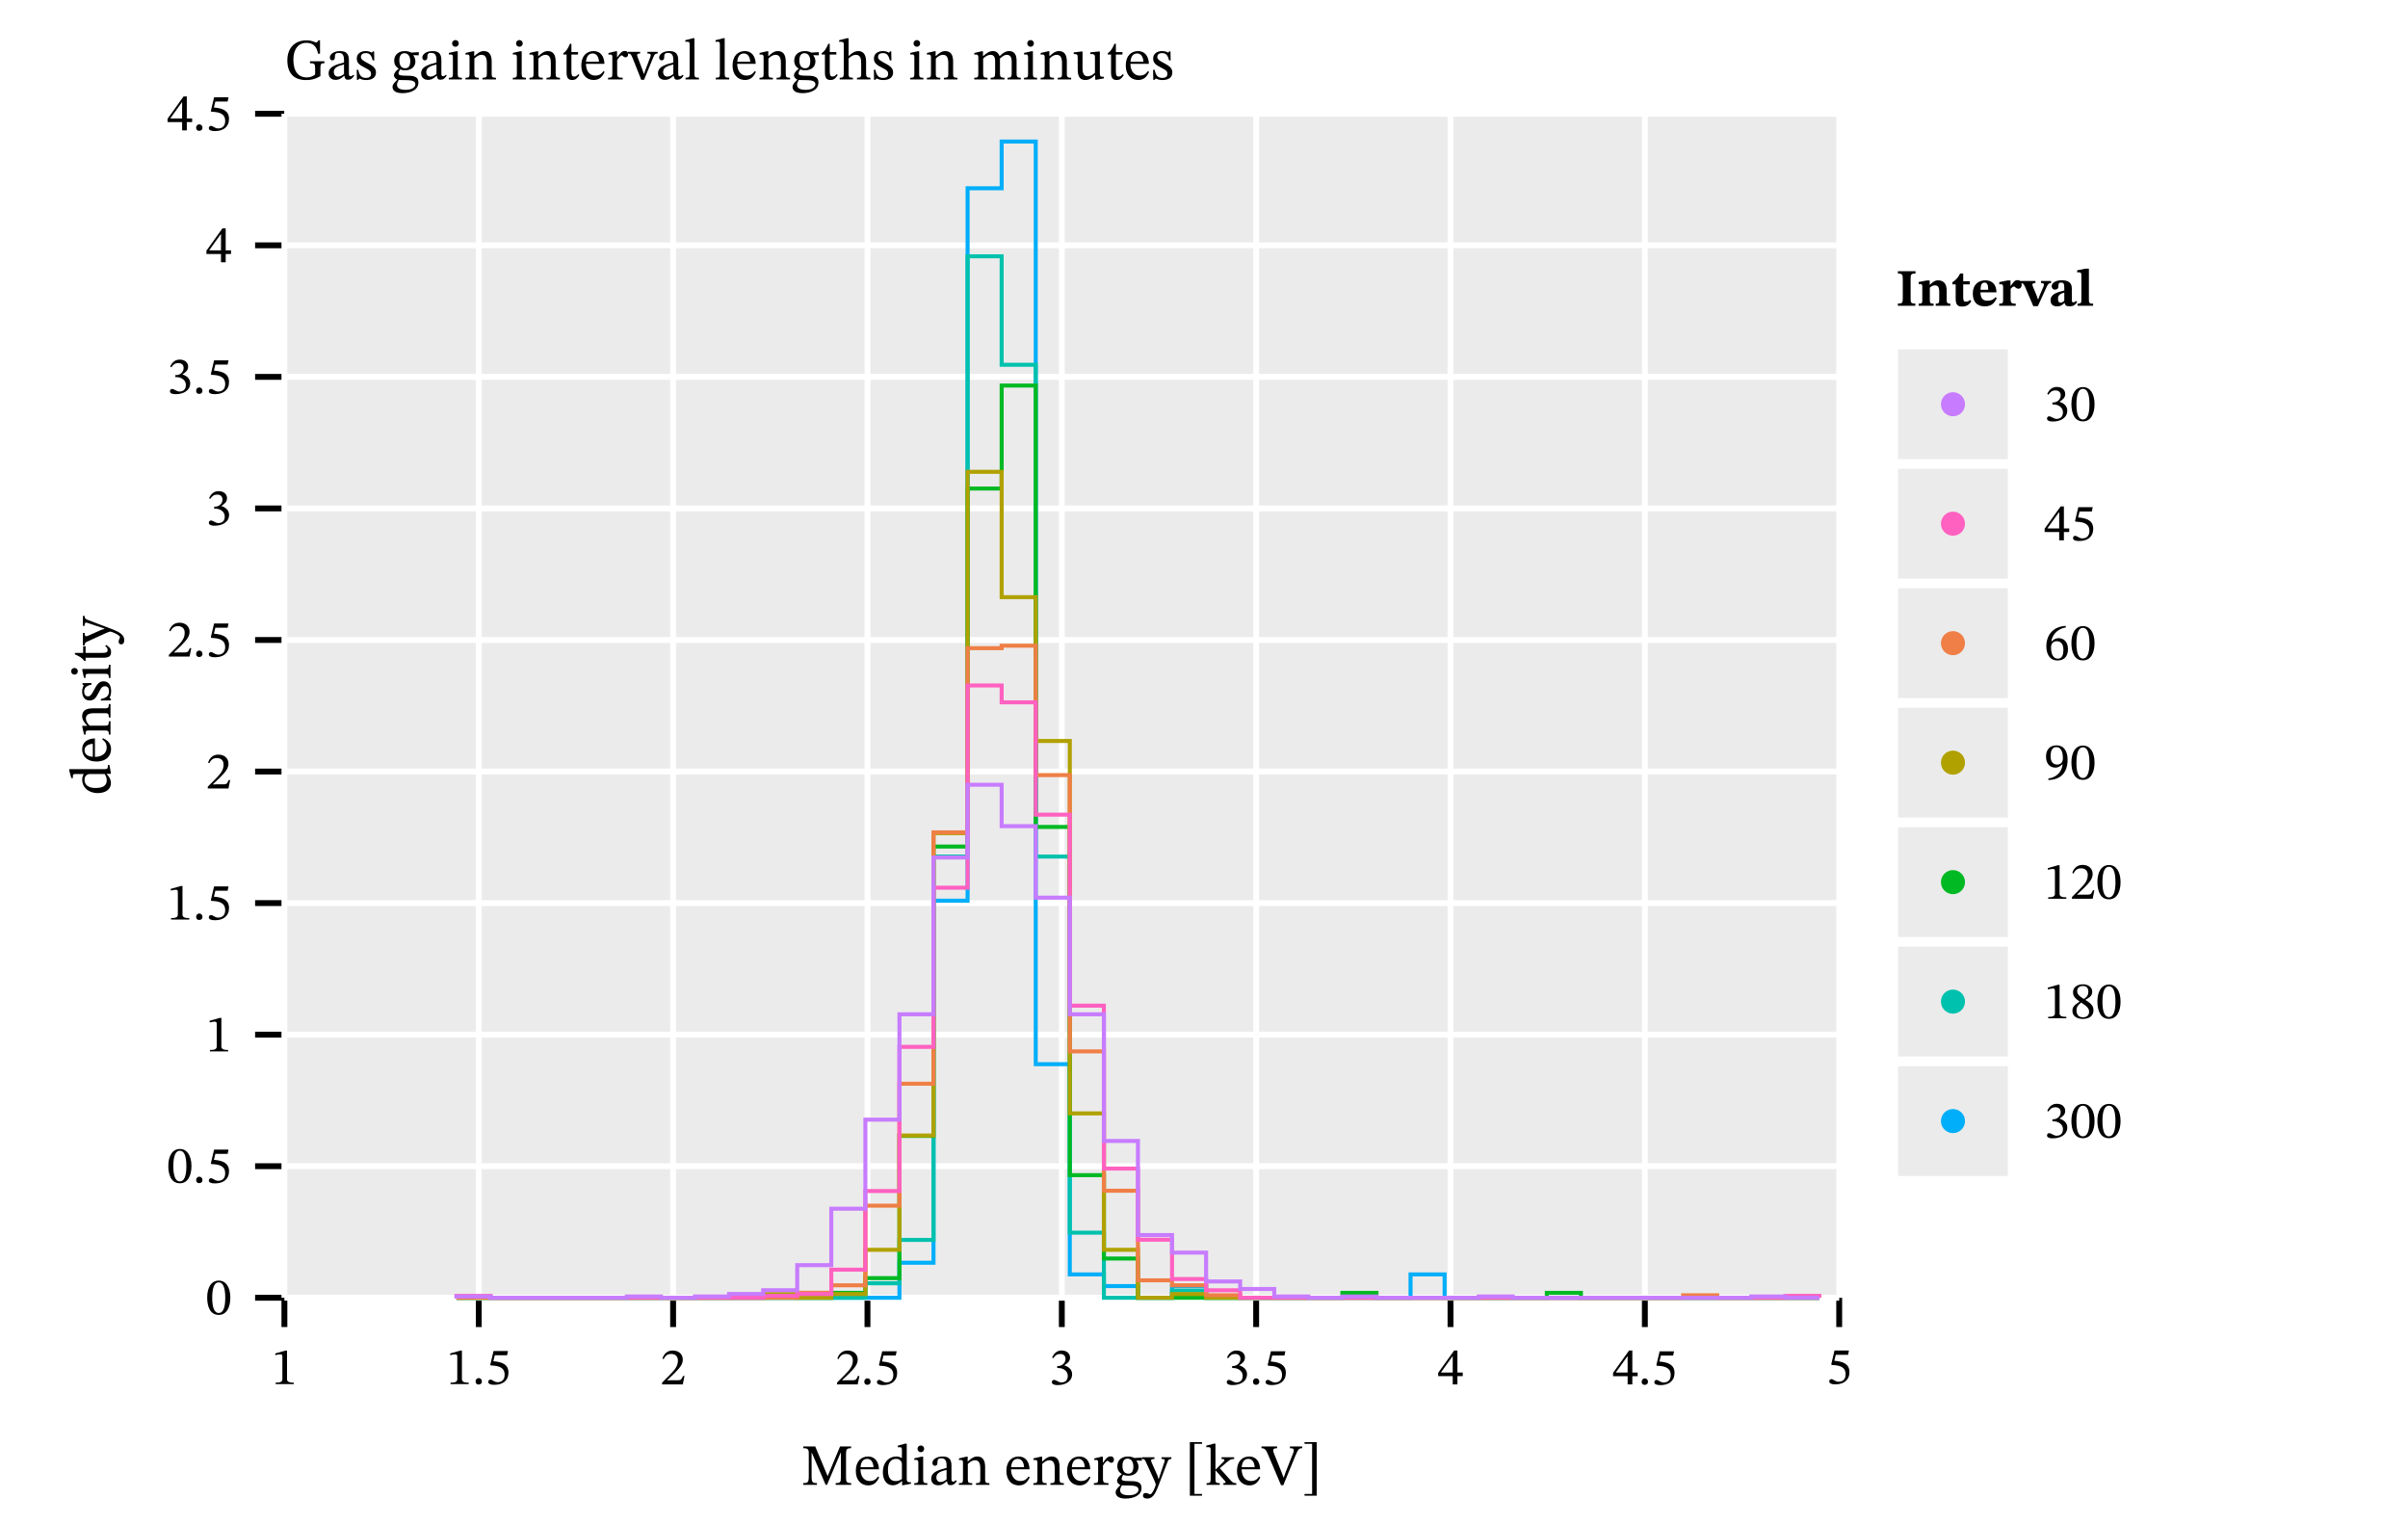 <?xml version="1.0" encoding="UTF-8" standalone="no"?>
<svg
   width="600pt"
   height="380pt"
   viewBox="0 0 600 380"
   version="1.1"
   id="svg203"
   sodipodi:docname="medianEnergy_intervals_21_10_2018.pdf"
   xmlns:inkscape="http://www.inkscape.org/namespaces/inkscape"
   xmlns:sodipodi="http://sodipodi.sourceforge.net/DTD/sodipodi-0.dtd"
   xmlns:xlink="http://www.w3.org/1999/xlink"
   xmlns="http://www.w3.org/2000/svg"
   xmlns:svg="http://www.w3.org/2000/svg">
  <sodipodi:namedview
     id="namedview203"
     pagecolor="#ffffff"
     bordercolor="#666666"
     borderopacity="1.0"
     inkscape:showpageshadow="2"
     inkscape:pageopacity="0.0"
     inkscape:pagecheckerboard="0"
     inkscape:deskcolor="#d1d1d1"
     inkscape:document-units="pt" />
  <defs
     id="defs46">
    <g
       id="g46">
      <g
         id="glyph-0-0">
        <path
           d="M 5.375 0.156 C 6.984 0.156 7.922 -0.219 8.969 -0.828 L 8.969 -2.938 C 8.969 -3.844 9.156 -4.047 9.969 -4.047 L 9.969 -4.516 L 6.375 -4.516 L 6.375 -4.047 C 7.484 -4.047 7.656 -3.844 7.656 -2.797 L 7.656 -1.219 C 7.062 -0.781 6.484 -0.5 5.594 -0.5 C 3.5 -0.5 2.234 -1.953 2.234 -4.922 C 2.234 -7.484 3.438 -9.109 5.484 -9.109 C 7.031 -9.109 8.047 -8.328 8.375 -6.406 L 8.875 -6.406 L 8.875 -9.734 L 8.453 -9.734 C 8.266 -9.406 8.172 -9.203 7.922 -9.203 C 7.562 -9.203 7.062 -9.734 5.469 -9.734 C 2.734 -9.734 0.734 -7.969 0.734 -4.75 C 0.734 -1.625 2.297 0.156 5.375 0.156 Z M 5.375 0.156 "
           id="path1" />
      </g>
      <g
         id="glyph-0-1">
        <path
           d="M 2.281 0.109 C 3.219 0.109 3.734 -0.312 4.422 -0.906 L 4.484 -0.906 C 4.562 -0.266 4.719 0.078 5.359 0.078 C 6.094 0.078 6.438 -0.234 6.922 -0.938 L 6.703 -1.156 C 6.5 -0.953 6.297 -0.797 6.016 -0.797 C 5.719 -0.797 5.594 -0.922 5.594 -1.516 L 5.594 -4.812 C 5.594 -6.328 4.984 -7.062 3.406 -7.062 C 1.812 -7.062 0.844 -6.266 0.844 -5.453 C 0.844 -4.969 1.156 -4.75 1.453 -4.75 C 1.859 -4.75 2.094 -4.969 2.094 -5.422 C 2.094 -6.297 2.234 -6.609 3.062 -6.609 C 3.938 -6.609 4.375 -6.125 4.375 -4.859 L 4.375 -4.219 C 3.125 -3.828 0.547 -3.453 0.547 -1.531 C 0.547 -0.594 1.156 0.109 2.281 0.109 Z M 4.375 -1.344 C 3.891 -0.938 3.359 -0.703 2.875 -0.703 C 2.25 -0.703 1.828 -1.156 1.828 -1.875 C 1.828 -3.016 3.062 -3.406 4.375 -3.734 Z M 4.375 -1.344 "
           id="path2" />
      </g>
      <g
         id="glyph-0-2">
        <path
           d="M 0.609 0.109 L 0.922 0.109 L 1.219 -0.219 L 1.25 -0.219 C 1.625 -0.062 2.062 0.156 2.906 0.156 C 4.219 0.156 5.359 -0.359 5.359 -1.734 C 5.359 -2.812 4.641 -3.344 3.312 -4.047 C 2.094 -4.672 1.609 -5.031 1.609 -5.594 C 1.609 -6.25 2.125 -6.562 2.797 -6.562 C 3.688 -6.562 4.219 -6.141 4.531 -4.75 L 4.938 -4.75 L 4.891 -6.984 L 4.594 -6.984 L 4.344 -6.672 L 4.328 -6.672 C 3.969 -6.859 3.531 -7.062 2.812 -7.062 C 1.562 -7.062 0.578 -6.422 0.578 -5.219 C 0.578 -4.141 1.172 -3.641 2.5 -2.969 C 3.859 -2.297 4.125 -2.016 4.125 -1.344 C 4.125 -0.656 3.609 -0.375 2.875 -0.375 C 1.797 -0.375 1.25 -0.891 0.953 -2.391 L 0.562 -2.391 Z M 0.609 0.109 "
           id="path3" />
      </g>
      <g
         id="glyph-0-3">
        <path
           d="M 2.781 3.422 C 4.609 3.422 6.766 2.75 6.766 0.797 C 6.766 -0.875 5.375 -0.938 3.531 -0.938 C 2.203 -0.938 1.812 -1.078 1.812 -1.516 C 1.812 -1.766 2.047 -2.281 2.203 -2.484 C 2.578 -2.359 2.984 -2.266 3.453 -2.266 C 4.969 -2.266 6.016 -3.125 6.016 -4.484 C 6.016 -5.203 5.703 -5.688 5.5 -5.984 L 5.5 -6.047 L 6.859 -6.016 L 6.859 -6.797 L 5 -6.688 C 4.531 -6.922 3.984 -7.062 3.375 -7.062 C 1.828 -7.062 0.734 -6.141 0.734 -4.688 C 0.734 -3.734 1.156 -3.094 1.859 -2.703 L 1.859 -2.672 C 1.172 -2.156 0.672 -1.547 0.672 -1.016 C 0.672 -0.562 1.078 -0.141 1.484 0.031 L 1.484 0.094 C 0.703 0.844 0.312 1.344 0.312 1.812 C 0.312 2.625 0.875 3.422 2.781 3.422 Z M 1.844 0.141 C 2.047 0.141 2.328 0.156 3.484 0.172 C 3.531 0.172 3.578 0.172 3.625 0.172 C 4.594 0.188 6.016 0.203 6.016 1.203 C 6.016 1.828 5.344 2.594 3.625 2.594 C 2.141 2.594 1.438 2.172 1.438 1.328 C 1.438 1.016 1.547 0.688 1.844 0.141 Z M 3.469 -2.781 C 2.516 -2.781 2.016 -3.484 2.016 -4.75 C 2.016 -5.969 2.516 -6.531 3.266 -6.531 C 4.203 -6.531 4.734 -5.75 4.734 -4.562 C 4.734 -3.188 4.188 -2.781 3.469 -2.781 Z M 3.469 -2.781 "
           id="path4" />
      </g>
      <g
         id="glyph-0-4">
        <path
           d="M 3.734 0 L 3.734 -0.406 C 2.766 -0.406 2.688 -0.625 2.688 -1.469 L 2.688 -7.016 L 2.312 -7.016 L 0.484 -6.609 L 0.484 -6.188 C 0.484 -6.188 0.641 -6.219 0.844 -6.219 C 1.266 -6.219 1.484 -6.156 1.484 -5.531 L 1.484 -1.469 C 1.484 -0.641 1.438 -0.406 0.469 -0.406 L 0.469 0 Z M 2.109 -8.141 C 2.625 -8.141 2.938 -8.531 2.938 -8.969 C 2.938 -9.406 2.625 -9.797 2.109 -9.797 C 1.594 -9.797 1.281 -9.406 1.281 -8.969 C 1.281 -8.531 1.609 -8.141 2.109 -8.141 Z M 2.109 -8.141 "
           id="path5" />
      </g>
      <g
         id="glyph-0-5">
        <path
           d="M 8.078 0 L 8.078 -0.406 C 7.094 -0.406 7 -0.656 7 -1.469 L 7 -4.469 C 7 -6.141 6.375 -7.062 5.047 -7.062 C 4.125 -7.062 3.484 -6.531 2.703 -5.828 L 2.641 -5.828 L 2.656 -7.016 L 2.328 -7.016 L 0.484 -6.594 L 0.484 -6.172 C 0.484 -6.172 0.625 -6.203 0.875 -6.203 C 1.266 -6.203 1.484 -6.078 1.484 -5.562 L 1.484 -1.469 C 1.484 -0.656 1.438 -0.406 0.469 -0.406 L 0.469 0 L 3.797 0 L 3.797 -0.406 C 2.75 -0.406 2.688 -0.656 2.688 -1.469 L 2.688 -5.203 C 3.125 -5.594 3.672 -6.125 4.453 -6.125 C 5.109 -6.125 5.797 -5.844 5.797 -4.109 L 5.797 -1.469 C 5.797 -0.656 5.75 -0.406 4.719 -0.406 L 4.719 0 Z M 8.078 0 "
           id="path6" />
      </g>
      <g
         id="glyph-0-6">
        <path
           d="M 4.266 -1.312 C 3.906 -0.906 3.703 -0.719 3.25 -0.719 C 2.672 -0.719 2.547 -1.062 2.547 -2.094 L 2.547 -6.203 L 4.188 -6.203 L 4.188 -6.812 L 2.547 -6.812 L 2.547 -8.875 L 2.188 -8.875 C 1.656 -7.641 1.219 -6.953 0.531 -6.531 L 0.531 -6.203 L 1.344 -6.203 L 1.344 -1.688 C 1.344 -0.375 1.766 0.141 2.734 0.141 C 3.672 0.141 3.969 -0.297 4.531 -1.078 Z M 4.266 -1.312 "
           id="path7" />
      </g>
      <g
         id="glyph-0-7">
        <path
           d="M 3.594 0.141 C 5.094 0.141 5.797 -0.766 6.312 -1.875 L 6.031 -2.078 C 5.578 -1.469 5.125 -0.953 3.938 -0.953 C 2.75 -0.953 1.688 -1.891 1.656 -3.875 L 6.266 -3.875 C 6.203 -5.906 5.156 -7.062 3.562 -7.062 C 1.859 -7.062 0.5 -5.891 0.5 -3.469 C 0.5 -1.125 1.844 0.141 3.594 0.141 Z M 1.672 -4.406 C 1.781 -5.734 2.328 -6.469 3.344 -6.469 C 4.375 -6.469 4.859 -5.484 4.906 -4.406 Z M 1.672 -4.406 "
           id="path8" />
      </g>
      <g
         id="glyph-0-8">
        <path
           d="M 4.062 0 L 4.062 -0.422 C 2.969 -0.422 2.688 -0.562 2.688 -1.484 L 2.688 -4.797 C 3.047 -5.375 3.5 -6 3.844 -6 C 4.016 -6 4.312 -5.5 4.781 -5.5 C 5.109 -5.5 5.422 -5.734 5.422 -6.281 C 5.422 -6.781 5.156 -7.094 4.578 -7.094 C 3.891 -7.094 3.453 -6.594 2.703 -5.516 L 2.656 -5.516 L 2.656 -7.016 L 2.312 -7.016 L 0.516 -6.578 L 0.516 -6.172 C 0.516 -6.172 0.672 -6.203 0.953 -6.203 C 1.484 -6.203 1.484 -5.938 1.484 -5.406 L 1.484 -1.406 C 1.484 -0.594 1.375 -0.422 0.422 -0.422 L 0.422 0 Z M 4.062 0 "
           id="path9" />
      </g>
      <g
         id="glyph-0-9">
        <path
           d="M 3.859 0.094 L 6.156 -5.5 C 6.438 -6.25 6.672 -6.453 7.25 -6.453 L 7.25 -6.875 L 4.703 -6.875 L 4.703 -6.453 C 5.219 -6.453 5.531 -6.391 5.531 -6.062 C 5.531 -5.828 5.438 -5.656 5.422 -5.594 L 4.172 -2.297 L 3.875 -1.406 L 3.781 -1.406 L 3.5 -2.281 L 2.266 -5.531 C 2.188 -5.734 2.125 -5.906 2.125 -6.094 C 2.125 -6.328 2.312 -6.453 2.875 -6.453 L 2.875 -6.875 L -0.188 -6.875 L -0.188 -6.453 C 0.438 -6.453 0.609 -6.297 0.984 -5.391 L 3.156 0.094 Z M 3.859 0.094 "
           id="path10" />
      </g>
      <g
         id="glyph-0-10">
        <path
           d="M 3.781 0 L 3.781 -0.422 C 2.734 -0.422 2.656 -0.625 2.656 -1.469 L 2.656 -10.266 L 2.297 -10.266 L 0.375 -9.766 L 0.375 -9.375 C 0.375 -9.375 0.594 -9.391 0.844 -9.391 C 1.203 -9.391 1.453 -9.375 1.453 -8.766 L 1.453 -1.469 C 1.453 -0.656 1.391 -0.422 0.438 -0.422 L 0.438 0 Z M 3.781 0 "
           id="path11" />
      </g>
      <g
         id="glyph-0-11">
        <path
           d="M 8.094 0 L 8.094 -0.422 C 7.172 -0.422 7.016 -0.703 7.016 -1.469 L 7.016 -4.359 C 7.016 -5.562 6.734 -7.062 5.062 -7.062 C 4.297 -7.062 3.625 -6.719 2.703 -5.859 L 2.656 -5.859 L 2.656 -10.266 L 2.266 -10.266 L 0.312 -9.766 L 0.312 -9.359 C 0.312 -9.359 0.516 -9.375 0.734 -9.375 C 1.141 -9.375 1.453 -9.312 1.453 -8.797 L 1.453 -1.359 C 1.453 -0.531 1.188 -0.422 0.438 -0.422 L 0.438 0 L 3.734 0 L 3.734 -0.422 C 2.734 -0.422 2.656 -0.656 2.656 -1.406 L 2.656 -5.219 C 3.375 -5.875 3.906 -6.125 4.469 -6.125 C 5.641 -6.125 5.797 -5.125 5.797 -3.922 L 5.797 -1.406 C 5.797 -0.719 5.75 -0.422 4.75 -0.422 L 4.75 0 Z M 8.094 0 "
           id="path12" />
      </g>
      <g
         id="glyph-0-12">
        <path
           d="M 8 0 L 8 -0.422 C 6.953 -0.422 6.875 -0.688 6.875 -1.688 L 6.875 -5.219 C 7.359 -5.625 7.953 -6.125 8.547 -6.125 C 9.234 -6.125 9.797 -5.797 9.797 -4.484 L 9.797 -1.688 C 9.797 -0.797 9.766 -0.422 8.766 -0.422 L 8.766 0 L 12.062 0 L 12.062 -0.422 C 11.062 -0.422 11.016 -0.766 11.016 -1.688 L 11.016 -4.656 C 11.016 -6.422 10.266 -7.062 9.141 -7.062 C 8.359 -7.062 7.625 -6.641 6.828 -5.844 L 6.766 -5.844 C 6.469 -6.547 5.984 -7.062 5.156 -7.062 C 4.156 -7.062 3.484 -6.516 2.703 -5.828 L 2.641 -5.828 L 2.641 -7.016 L 2.297 -7.016 L 0.484 -6.594 L 0.484 -6.172 C 0.484 -6.172 0.656 -6.203 0.875 -6.203 C 1.281 -6.203 1.484 -6.062 1.484 -5.547 L 1.484 -1.469 C 1.484 -0.594 1.375 -0.422 0.469 -0.422 L 0.469 0 L 3.781 0 L 3.781 -0.422 C 2.875 -0.422 2.688 -0.594 2.688 -1.406 L 2.688 -5.188 C 3.094 -5.594 3.75 -6.125 4.516 -6.125 C 5.172 -6.125 5.672 -5.797 5.672 -4.562 L 5.672 -1.688 C 5.672 -0.672 5.594 -0.422 4.547 -0.422 L 4.547 0 Z M 8 0 "
           id="path13" />
      </g>
      <g
         id="glyph-0-13">
        <path
           d="M 3.234 0.141 C 4.156 0.141 4.844 -0.297 5.609 -1.047 L 5.688 -1.047 L 5.688 0.078 L 6.016 0.078 L 7.859 -0.266 L 7.859 -0.656 L 7.703 -0.656 C 7.016 -0.656 6.844 -0.75 6.844 -1.609 L 6.844 -6.953 L 6.484 -6.953 L 4.453 -6.734 L 4.453 -6.328 C 5.375 -6.328 5.625 -6.25 5.625 -5.484 L 5.625 -1.656 C 5.047 -1.156 4.578 -0.781 3.844 -0.781 C 3.078 -0.781 2.531 -1.219 2.531 -2.703 L 2.531 -6.953 L 2.219 -6.953 L 0.328 -6.734 L 0.328 -6.328 C 1.125 -6.312 1.328 -6.25 1.328 -5.469 L 1.328 -2.516 C 1.328 -0.531 2.016 0.141 3.234 0.141 Z M 3.234 0.141 "
           id="path14" />
      </g>
      <g
         id="glyph-0-14">
        <path
           d="M 3.828 0 L 3.828 -0.438 C 2.719 -0.438 2.5 -0.625 2.5 -2.125 L 2.5 -7.984 L 2.562 -7.984 L 6 0 L 6.344 0 L 9.734 -8 L 9.797 -8 L 9.797 -1.734 C 9.797 -0.672 9.609 -0.438 8.5 -0.438 L 8.5 0 L 12.359 0 L 12.359 -0.438 C 11.312 -0.438 11.078 -0.672 11.078 -1.734 L 11.078 -7.797 C 11.078 -8.875 11.312 -9.125 12.344 -9.125 L 12.344 -9.562 L 9.594 -9.562 L 6.531 -2.234 L 6.469 -2.234 L 3.406 -9.562 L 0.438 -9.562 L 0.438 -9.125 C 1.578 -9.125 1.797 -8.875 1.797 -7.781 L 1.797 -2.125 C 1.797 -0.625 1.578 -0.438 0.406 -0.438 L 0.406 0 Z M 3.828 0 "
           id="path15" />
      </g>
      <g
         id="glyph-0-15">
        <path
           d="M 2.969 0.109 C 3.922 0.109 4.672 -0.438 5.219 -0.938 L 5.281 -0.938 L 5.281 0.078 L 5.609 0.078 L 7.484 -0.266 L 7.484 -0.656 L 7.172 -0.656 C 6.641 -0.656 6.438 -0.797 6.438 -1.562 L 6.438 -10.266 L 6.047 -10.266 L 4.219 -9.766 L 4.219 -9.359 C 4.219 -9.359 4.469 -9.375 4.594 -9.375 C 5.172 -9.375 5.234 -9.25 5.234 -8.609 L 5.234 -6.703 L 5.172 -6.703 C 4.75 -6.938 4.297 -7.062 3.828 -7.062 C 2 -7.062 0.484 -5.594 0.484 -3.188 C 0.484 -1.328 1.328 0.109 2.969 0.109 Z M 3.656 -0.938 C 2.422 -0.938 1.75 -1.75 1.75 -3.75 C 1.75 -5.594 2.578 -6.469 3.797 -6.469 C 4.703 -6.469 5.125 -5.906 5.234 -5.312 L 5.234 -1.469 C 4.734 -1.125 4.328 -0.938 3.656 -0.938 Z M 3.656 -0.938 "
           id="path16" />
      </g>
      <g
         id="glyph-0-16">
        <path
           d="M 1.125 3.422 C 2.359 3.422 3.062 2.547 3.906 0.312 L 6.172 -5.641 C 6.375 -6.219 6.594 -6.453 7.172 -6.453 L 7.172 -6.875 L 4.703 -6.875 L 4.703 -6.453 C 5.172 -6.453 5.516 -6.391 5.516 -6.094 C 5.516 -6 5.469 -5.828 5.438 -5.734 L 4.031 -1.516 L 3.922 -1.516 L 3.734 -2.219 L 2.312 -5.422 C 2.219 -5.625 2.109 -5.875 2.109 -6.062 C 2.109 -6.312 2.281 -6.438 2.938 -6.438 L 2.938 -6.875 L -0.172 -6.875 L -0.172 -6.453 C 0.344 -6.453 0.547 -6.266 0.703 -5.938 L 2.844 -1.266 C 3.016 -0.875 3.266 -0.266 3.266 -0.078 C 3.266 0.344 2.406 2.359 1.875 2.359 C 1.672 2.359 1.25 2.031 0.75 2.031 C 0.375 2.031 0.094 2.219 0.094 2.656 C 0.094 3.219 0.531 3.422 1.125 3.422 Z M 1.125 3.422 "
           id="path17" />
      </g>
      <g
         id="glyph-0-17">
        <path
           d="M 4.359 2.703 L 4.359 2.266 L 2.469 2.266 L 2.469 -10.219 L 4.359 -10.219 L 4.359 -10.641 L 1.328 -10.641 L 1.328 2.703 Z M 4.359 2.703 "
           id="path18" />
      </g>
      <g
         id="glyph-0-18">
        <path
           d="M 3.734 0 L 3.734 -0.422 C 2.828 -0.422 2.656 -0.578 2.656 -1.328 L 2.656 -3.531 L 2.75 -3.531 L 5.031 -0.953 C 5.109 -0.875 5.188 -0.734 5.188 -0.594 C 5.188 -0.469 5.047 -0.422 4.625 -0.422 L 4.625 0 L 7.844 0 L 7.844 -0.422 C 7.234 -0.422 7 -0.469 6.297 -1.266 L 3.734 -4.141 L 4.469 -4.75 C 6.109 -6.188 6.375 -6.438 7.312 -6.438 L 7.312 -6.875 L 4.172 -6.875 L 4.172 -6.438 C 4.734 -6.438 4.891 -6.375 4.891 -6.188 C 4.891 -5.953 4.688 -5.781 4.625 -5.719 L 2.75 -3.859 L 2.656 -3.859 L 2.656 -10.266 L 2.266 -10.266 L 0.375 -9.766 L 0.375 -9.375 C 0.375 -9.375 0.672 -9.391 0.875 -9.391 C 1.359 -9.391 1.453 -9.266 1.453 -8.656 L 1.453 -1.375 C 1.453 -0.578 1.312 -0.422 0.438 -0.422 L 0.438 0 Z M 3.734 0 "
           id="path19" />
      </g>
      <g
         id="glyph-0-19">
        <path
           d="M 5.297 0.078 L 8.297 -7.234 C 8.984 -8.875 9.172 -9.125 10 -9.125 L 10 -9.562 L 6.938 -9.562 L 6.938 -9.125 C 7.625 -9.125 7.906 -9.016 7.906 -8.625 C 7.906 -8.359 7.844 -8.125 7.75 -7.906 L 5.922 -3.281 L 5.406 -1.828 L 5.344 -1.828 L 4.766 -3.359 L 3.016 -7.688 C 2.844 -8.109 2.766 -8.375 2.766 -8.562 C 2.766 -9.109 3.375 -9.125 3.75 -9.125 L 3.75 -9.562 L -0.141 -9.562 L -0.141 -9.125 C 0.641 -9.125 0.953 -8.766 1.375 -7.797 L 4.719 0.078 Z M 5.297 0.078 "
           id="path20" />
      </g>
      <g
         id="glyph-0-20">
        <path
           d="M 3.719 2.703 L 3.719 -10.641 L 0.688 -10.641 L 0.688 -10.219 L 2.578 -10.219 L 2.578 2.266 L 0.688 2.266 L 0.688 2.703 Z M 3.719 2.703 "
           id="path21" />
      </g>
      <g
         id="glyph-1-0">
        <path
           d="M 5.578 0 L 5.578 -0.359 C 4.375 -0.359 3.891 -0.609 3.891 -1.25 L 3.891 -8.359 L 3.516 -8.359 L 0.969 -7.641 L 0.969 -7.219 C 1.375 -7.344 2.047 -7.422 2.297 -7.422 C 2.625 -7.422 2.734 -7.234 2.734 -6.781 L 2.734 -1.25 C 2.734 -0.594 2.281 -0.359 1.047 -0.359 L 1.047 0 Z M 5.578 0 "
           id="path22" />
      </g>
      <g
         id="glyph-1-1">
        <path
           d="M 1.578 0.109 C 2.109 0.109 2.391 -0.25 2.391 -0.656 C 2.391 -1.094 2.109 -1.5 1.594 -1.5 C 1.109 -1.5 0.812 -1.109 0.812 -0.672 C 0.812 -0.219 1.062 0.109 1.578 0.109 Z M 1.578 0.109 "
           id="path23" />
      </g>
      <g
         id="glyph-1-2">
        <path
           d="M 2.281 0.172 C 4.359 0.172 5.797 -0.844 5.797 -2.875 C 5.797 -4.922 4.188 -5.531 2.031 -5.703 L 2.391 -7.188 L 5.453 -7.188 L 5.672 -8.25 L 2.078 -8.25 L 1.266 -4.828 L 1.422 -4.641 C 3.156 -4.594 4.844 -4.281 4.844 -2.344 C 4.844 -0.984 4.016 -0.484 3.094 -0.484 C 2.25 -0.484 1.812 -1.125 1.297 -1.125 C 0.969 -1.125 0.766 -0.859 0.766 -0.562 C 0.766 -0.078 1.266 0.172 2.281 0.172 Z M 2.281 0.172 "
           id="path24" />
      </g>
      <g
         id="glyph-1-3">
        <path
           d="M 5.656 0 L 6.078 -2.094 L 5.703 -2.094 C 5.391 -1.312 5.219 -1.031 4.531 -1.031 L 2.703 -1.031 L 1.797 -1 L 1.797 -1.062 L 3.516 -2.703 C 4.906 -4.094 5.656 -5 5.656 -6.172 C 5.656 -7.547 4.625 -8.438 3.141 -8.438 C 1.875 -8.438 0.984 -7.703 0.578 -6.422 L 0.891 -6.297 C 1.375 -7.281 1.953 -7.578 2.797 -7.578 C 3.812 -7.578 4.438 -6.953 4.438 -5.969 C 4.438 -4.594 3.781 -3.766 2.484 -2.438 L 0.5 -0.438 L 0.5 0 Z M 5.656 0 "
           id="path25" />
      </g>
      <g
         id="glyph-1-4">
        <path
           d="M 2.234 0.172 C 4.156 0.172 5.812 -0.75 5.812 -2.547 C 5.812 -3.703 4.938 -4.406 3.891 -4.734 L 3.891 -4.766 C 4.719 -5.297 5.297 -5.781 5.297 -6.672 C 5.297 -7.672 4.531 -8.438 3.188 -8.438 C 2.125 -8.438 1.312 -7.828 0.828 -6.688 L 1.125 -6.516 C 1.578 -7.219 2.062 -7.578 2.844 -7.578 C 3.656 -7.578 4.172 -7.141 4.172 -6.359 C 4.172 -5.297 3.25 -4.578 2.359 -4.578 L 2.109 -4.578 L 2.109 -4.078 L 2.375 -4.078 C 3.625 -4.078 4.734 -3.312 4.734 -2.141 C 4.734 -0.859 3.938 -0.484 3.109 -0.484 C 2.453 -0.484 1.812 -1.125 1.281 -1.125 C 0.938 -1.125 0.766 -0.828 0.766 -0.547 C 0.766 -0.203 1.062 0.172 2.234 0.172 Z M 2.234 0.172 "
           id="path26" />
      </g>
      <g
         id="glyph-1-5">
        <path
           d="M 4.969 0 L 4.969 -2.062 L 6.297 -2.062 L 6.297 -2.969 L 4.969 -2.969 L 4.969 -8.453 L 4.156 -8.453 L 0.172 -2.891 L 0.172 -2.062 L 3.797 -2.062 L 3.797 0 Z M 0.891 -3.031 L 3.75 -7.016 L 3.797 -7.016 L 3.797 -2.969 L 0.891 -2.969 Z M 0.891 -3.031 "
           id="path27" />
      </g>
      <g
         id="glyph-1-6">
        <path
           d="M 3.234 0.141 C 5.297 0.141 6.125 -1.906 6.125 -4.156 C 6.125 -6.844 4.953 -8.406 3.266 -8.406 C 1.359 -8.406 0.359 -6.672 0.359 -4.188 C 0.359 -1.875 1.125 0.141 3.234 0.141 Z M 3.234 -0.328 C 2.188 -0.328 1.609 -1.578 1.609 -4.125 C 1.609 -6.719 2.188 -7.969 3.219 -7.969 C 4.297 -7.969 4.859 -6.734 4.859 -4.078 C 4.859 -1.562 4.266 -0.328 3.234 -0.328 Z M 3.234 -0.328 "
           id="path28" />
      </g>
      <g
         id="glyph-1-7">
        <path
           d="M 3.391 0.156 C 5.047 0.156 5.984 -0.875 5.984 -2.656 C 5.984 -4.375 5.047 -5.406 3.625 -5.406 C 2.953 -5.406 2.469 -5.125 1.922 -4.594 L 1.828 -4.609 C 2.156 -6.516 3.625 -7.797 5.453 -8.078 L 5.438 -8.453 C 2.625 -8.344 0.594 -6.516 0.594 -3.359 C 0.594 -1.438 1.438 0.156 3.391 0.156 Z M 3.438 -0.297 C 2.297 -0.297 1.766 -1.469 1.766 -3.094 C 1.766 -4.234 2.469 -4.641 3.234 -4.641 C 4.328 -4.641 4.844 -3.734 4.844 -2.547 C 4.844 -0.891 4.328 -0.297 3.438 -0.297 Z M 3.438 -0.297 "
           id="path29" />
      </g>
      <g
         id="glyph-1-8">
        <path
           d="M 1.109 0.172 C 4 0.141 5.891 -1.516 5.891 -4.891 C 5.891 -6.828 5.094 -8.453 3.141 -8.453 C 1.5 -8.453 0.516 -7.422 0.516 -5.656 C 0.516 -3.922 1.438 -2.906 2.875 -2.906 C 3.516 -2.906 4 -3.188 4.578 -3.719 L 4.656 -3.703 C 4.375 -1.578 2.891 -0.422 1.094 -0.203 Z M 3.266 -3.672 C 2.172 -3.672 1.656 -4.516 1.656 -5.734 C 1.656 -7.406 2.234 -8.016 3.094 -8.016 C 4.25 -8.016 4.719 -6.844 4.719 -5.219 C 4.719 -4.078 4.016 -3.672 3.266 -3.672 Z M 3.266 -3.672 "
           id="path30" />
      </g>
      <g
         id="glyph-1-9">
        <path
           d="M 3.219 0.156 C 4.781 0.156 5.859 -0.594 5.859 -1.969 C 5.859 -3.016 5.375 -3.641 3.859 -4.562 L 3.859 -4.609 C 5.078 -5.281 5.547 -5.703 5.547 -6.672 C 5.547 -7.703 4.562 -8.469 3.266 -8.469 C 1.812 -8.469 0.766 -7.719 0.766 -6.531 C 0.766 -5.641 1.062 -5.109 2.391 -4.172 L 2.391 -4.141 C 1.172 -3.328 0.609 -2.906 0.609 -1.859 C 0.609 -0.531 1.703 0.156 3.219 0.156 Z M 2.797 -3.922 C 4.375 -2.906 4.766 -2.422 4.766 -1.578 C 4.766 -0.688 4.078 -0.25 3.266 -0.25 C 2.281 -0.25 1.625 -0.781 1.625 -1.969 C 1.625 -2.875 2.047 -3.328 2.797 -3.922 Z M 3.453 -4.812 C 2.297 -5.531 1.797 -6 1.797 -6.766 C 1.797 -7.562 2.344 -8.047 3.234 -8.047 C 4.078 -8.047 4.578 -7.562 4.578 -6.688 C 4.578 -5.859 4.328 -5.344 3.453 -4.812 Z M 3.453 -4.812 "
           id="path31" />
      </g>
      <g
         id="glyph-2-0">
        <path
           d="M 0.109 -2.969 C 0.109 -3.922 -0.438 -4.672 -0.938 -5.219 L -0.938 -5.281 L 0.078 -5.281 L 0.078 -5.609 L -0.266 -7.484 L -0.656 -7.484 L -0.656 -7.172 C -0.656 -6.641 -0.797 -6.438 -1.562 -6.438 L -10.266 -6.438 L -10.266 -6.047 L -9.766 -4.219 L -9.359 -4.219 C -9.359 -4.219 -9.375 -4.469 -9.375 -4.594 C -9.375 -5.172 -9.25 -5.234 -8.609 -5.234 L -6.703 -5.234 L -6.703 -5.172 C -6.938 -4.75 -7.062 -4.297 -7.062 -3.828 C -7.062 -2 -5.594 -0.484 -3.188 -0.484 C -1.328 -0.484 0.109 -1.328 0.109 -2.969 Z M -0.938 -3.656 C -0.938 -2.422 -1.75 -1.75 -3.75 -1.75 C -5.594 -1.75 -6.469 -2.578 -6.469 -3.797 C -6.469 -4.703 -5.906 -5.125 -5.312 -5.234 L -1.469 -5.234 C -1.125 -4.734 -0.938 -4.328 -0.938 -3.656 Z M -0.938 -3.656 "
           id="path32" />
      </g>
      <g
         id="glyph-2-1">
        <path
           d="M 0.141 -3.594 C 0.141 -5.094 -0.766 -5.797 -1.875 -6.312 L -2.078 -6.031 C -1.469 -5.578 -0.953 -5.125 -0.953 -3.938 C -0.953 -2.75 -1.891 -1.688 -3.875 -1.656 L -3.875 -6.266 C -5.906 -6.203 -7.062 -5.156 -7.062 -3.562 C -7.062 -1.859 -5.891 -0.5 -3.469 -0.5 C -1.125 -0.5 0.141 -1.844 0.141 -3.594 Z M -4.406 -1.672 C -5.734 -1.781 -6.469 -2.328 -6.469 -3.344 C -6.469 -4.375 -5.484 -4.859 -4.406 -4.906 Z M -4.406 -1.672 "
           id="path33" />
      </g>
      <g
         id="glyph-2-2">
        <path
           d="M 0 -8.078 L -0.406 -8.078 C -0.406 -7.094 -0.656 -7 -1.469 -7 L -4.469 -7 C -6.141 -7 -7.062 -6.375 -7.062 -5.047 C -7.062 -4.125 -6.531 -3.484 -5.828 -2.703 L -5.828 -2.641 L -7.016 -2.656 L -7.016 -2.328 L -6.594 -0.484 L -6.172 -0.484 C -6.172 -0.484 -6.203 -0.625 -6.203 -0.875 C -6.203 -1.266 -6.078 -1.484 -5.562 -1.484 L -1.469 -1.484 C -0.656 -1.484 -0.406 -1.438 -0.406 -0.469 L 0 -0.469 L 0 -3.797 L -0.406 -3.797 C -0.406 -2.75 -0.656 -2.688 -1.469 -2.688 L -5.203 -2.688 C -5.594 -3.125 -6.125 -3.672 -6.125 -4.453 C -6.125 -5.109 -5.844 -5.797 -4.109 -5.797 L -1.469 -5.797 C -0.656 -5.797 -0.406 -5.75 -0.406 -4.719 L 0 -4.719 Z M 0 -8.078 "
           id="path34" />
      </g>
      <g
         id="glyph-2-3">
        <path
           d="M 0.109 -0.609 L 0.109 -0.922 L -0.219 -1.219 L -0.219 -1.25 C -0.062 -1.625 0.156 -2.062 0.156 -2.906 C 0.156 -4.219 -0.359 -5.359 -1.734 -5.359 C -2.812 -5.359 -3.344 -4.641 -4.047 -3.312 C -4.672 -2.094 -5.031 -1.609 -5.594 -1.609 C -6.25 -1.609 -6.562 -2.125 -6.562 -2.797 C -6.562 -3.688 -6.141 -4.219 -4.75 -4.531 L -4.75 -4.938 L -6.984 -4.891 L -6.984 -4.594 L -6.672 -4.344 L -6.672 -4.328 C -6.859 -3.969 -7.062 -3.531 -7.062 -2.812 C -7.062 -1.562 -6.422 -0.578 -5.219 -0.578 C -4.141 -0.578 -3.641 -1.172 -2.969 -2.5 C -2.297 -3.859 -2.016 -4.125 -1.344 -4.125 C -0.656 -4.125 -0.375 -3.609 -0.375 -2.875 C -0.375 -1.797 -0.891 -1.25 -2.391 -0.953 L -2.391 -0.562 Z M 0.109 -0.609 "
           id="path35" />
      </g>
      <g
         id="glyph-2-4">
        <path
           d="M 0 -3.734 L -0.406 -3.734 C -0.406 -2.766 -0.625 -2.688 -1.469 -2.688 L -7.016 -2.688 L -7.016 -2.312 L -6.609 -0.484 L -6.188 -0.484 C -6.188 -0.484 -6.219 -0.641 -6.219 -0.844 C -6.219 -1.266 -6.156 -1.484 -5.531 -1.484 L -1.469 -1.484 C -0.641 -1.484 -0.406 -1.438 -0.406 -0.469 L 0 -0.469 Z M -8.141 -2.109 C -8.141 -2.625 -8.531 -2.938 -8.969 -2.938 C -9.406 -2.938 -9.797 -2.625 -9.797 -2.109 C -9.797 -1.594 -9.406 -1.281 -8.969 -1.281 C -8.531 -1.281 -8.141 -1.609 -8.141 -2.109 Z M -8.141 -2.109 "
           id="path36" />
      </g>
      <g
         id="glyph-2-5">
        <path
           d="M -1.312 -4.266 C -0.906 -3.906 -0.719 -3.703 -0.719 -3.25 C -0.719 -2.672 -1.062 -2.547 -2.094 -2.547 L -6.203 -2.547 L -6.203 -4.188 L -6.812 -4.188 L -6.812 -2.547 L -8.875 -2.547 L -8.875 -2.188 C -7.641 -1.656 -6.953 -1.219 -6.531 -0.531 L -6.203 -0.531 L -6.203 -1.344 L -1.688 -1.344 C -0.375 -1.344 0.141 -1.766 0.141 -2.734 C 0.141 -3.672 -0.297 -3.969 -1.078 -4.531 Z M -1.312 -4.266 "
           id="path37" />
      </g>
      <g
         id="glyph-2-6">
        <path
           d="M 3.422 -1.125 C 3.422 -2.359 2.547 -3.062 0.312 -3.906 L -5.641 -6.172 C -6.219 -6.375 -6.453 -6.594 -6.453 -7.172 L -6.875 -7.172 L -6.875 -4.703 L -6.453 -4.703 C -6.453 -5.172 -6.391 -5.516 -6.094 -5.516 C -6 -5.516 -5.828 -5.469 -5.734 -5.438 L -1.516 -4.031 L -1.516 -3.922 L -2.219 -3.734 L -5.422 -2.312 C -5.625 -2.219 -5.875 -2.109 -6.062 -2.109 C -6.312 -2.109 -6.438 -2.281 -6.438 -2.938 L -6.875 -2.938 L -6.875 0.172 L -6.453 0.172 C -6.453 -0.344 -6.266 -0.547 -5.938 -0.703 L -1.266 -2.844 C -0.875 -3.016 -0.266 -3.266 -0.078 -3.266 C 0.344 -3.266 2.359 -2.406 2.359 -1.875 C 2.359 -1.672 2.031 -1.25 2.031 -0.75 C 2.031 -0.375 2.219 -0.094 2.656 -0.094 C 3.219 -0.094 3.422 -0.531 3.422 -1.125 Z M 3.422 -1.125 "
           id="path38" />
      </g>
      <g
         id="glyph-3-0">
        <path
           d="M 4.797 0 L 4.797 -0.562 C 3.672 -0.562 3.625 -0.766 3.625 -1.891 L 3.625 -6.688 C 3.625 -7.719 3.672 -8.047 4.844 -8.047 L 4.844 -8.609 L 0.453 -8.609 L 0.453 -8.047 C 1.578 -8.047 1.672 -7.719 1.672 -6.688 L 1.672 -1.891 C 1.672 -0.766 1.609 -0.562 0.453 -0.562 L 0.453 0 Z M 4.797 0 "
           id="path39" />
      </g>
      <g
         id="glyph-3-1">
        <path
           d="M 8.219 0 L 8.219 -0.531 C 7.469 -0.531 7.312 -0.75 7.312 -1.469 L 7.312 -3.797 C 7.312 -5.531 6.516 -6.344 5.141 -6.344 C 4.359 -6.344 3.797 -5.891 3.125 -5.234 L 3.078 -5.234 L 3.078 -6.312 L 2.359 -6.312 L 0.344 -5.938 L 0.344 -5.391 C 0.344 -5.391 0.469 -5.422 0.688 -5.422 C 1.062 -5.422 1.234 -5.312 1.234 -4.828 L 1.234 -1.469 C 1.234 -0.75 1.188 -0.531 0.328 -0.531 L 0.328 0 L 4.047 0 L 4.047 -0.531 C 3.188 -0.531 3.109 -0.75 3.109 -1.469 L 3.109 -4.531 C 3.5 -4.844 3.844 -5.094 4.391 -5.094 C 5.078 -5.094 5.453 -4.734 5.453 -3.516 L 5.453 -1.469 C 5.453 -0.734 5.359 -0.531 4.578 -0.531 L 4.578 0 Z M 8.219 0 "
           id="path40" />
      </g>
      <g
         id="glyph-3-2">
        <path
           d="M 4.672 -1.469 C 4.359 -1.203 4.141 -1.031 3.625 -1.031 C 3.125 -1.031 2.969 -1.281 2.969 -2.234 L 2.969 -5.328 L 4.609 -5.328 L 4.609 -6.125 L 2.969 -6.125 L 2.969 -8.047 L 2.203 -8.047 C 1.672 -6.953 1.016 -6.328 0.281 -5.875 L 0.281 -5.328 L 1.094 -5.328 L 1.094 -1.781 C 1.094 -0.281 1.609 0.188 2.625 0.188 C 4 0.188 4.469 -0.391 5 -1.094 Z M 4.672 -1.469 "
           id="path41" />
      </g>
      <g
         id="glyph-3-3">
        <path
           d="M 3.391 0.141 C 5.328 0.141 5.859 -0.891 6.406 -1.906 L 6.062 -2.141 C 5.625 -1.609 5.109 -1.266 4.078 -1.266 C 2.953 -1.266 2.391 -1.797 2.328 -3.359 L 6.328 -3.359 C 6.297 -5.344 5.219 -6.344 3.562 -6.344 C 1.859 -6.344 0.422 -5.312 0.422 -3.062 C 0.422 -0.984 1.484 0.141 3.391 0.141 Z M 2.344 -3.984 C 2.391 -5.234 2.641 -5.781 3.375 -5.781 C 4.078 -5.781 4.266 -5.047 4.266 -3.984 Z M 2.344 -3.984 "
           id="path42" />
      </g>
      <g
         id="glyph-3-4">
        <path
           d="M 4.375 0 L 4.375 -0.531 C 3.438 -0.531 3.109 -0.672 3.109 -1.516 L 3.109 -4.219 C 3.406 -4.562 3.672 -4.812 3.969 -4.812 C 4.172 -4.812 4.484 -4.25 5.047 -4.25 C 5.453 -4.25 5.859 -4.562 5.859 -5.312 C 5.859 -5.984 5.531 -6.391 4.844 -6.391 C 4.016 -6.391 3.828 -5.859 3.125 -4.953 L 3.078 -4.953 L 3.078 -6.312 L 2.328 -6.312 L 0.281 -5.906 L 0.281 -5.344 C 0.281 -5.344 0.422 -5.375 0.688 -5.375 C 1.141 -5.375 1.234 -5.109 1.234 -4.641 L 1.234 -1.422 C 1.234 -0.688 1.109 -0.531 0.266 -0.531 L 0.266 0 Z M 4.375 0 "
           id="path43" />
      </g>
      <g
         id="glyph-3-5">
        <path
           d="M 4.016 0.094 L 6.219 -4.734 C 6.547 -5.453 6.781 -5.672 7.312 -5.672 L 7.312 -6.188 L 4.797 -6.188 L 4.797 -5.672 C 5.297 -5.672 5.516 -5.594 5.516 -5.297 C 5.516 -5.031 5.438 -4.828 5.438 -4.828 L 4.438 -2.516 L 4.125 -1.656 L 4.016 -1.656 L 3.734 -2.484 L 2.781 -4.781 C 2.703 -4.953 2.656 -5.141 2.656 -5.297 C 2.656 -5.531 2.875 -5.672 3.406 -5.672 L 3.406 -6.188 L -0.281 -6.188 L -0.281 -5.672 C 0.25 -5.672 0.531 -5.5 0.891 -4.578 L 2.875 0.094 Z M 4.016 0.094 "
           id="path44" />
      </g>
      <g
         id="glyph-3-6">
        <path
           d="M 2.078 0.141 C 2.984 0.141 3.266 -0.172 3.906 -0.688 L 3.953 -0.688 C 4.078 -0.094 4.328 0.125 5.203 0.125 C 6.188 0.125 6.625 -0.281 7.062 -0.922 L 6.766 -1.219 C 6.578 -1.016 6.344 -0.859 6.141 -0.859 C 5.859 -0.859 5.734 -0.969 5.734 -1.5 L 5.734 -4.328 C 5.734 -5.781 4.828 -6.359 3.188 -6.359 C 1.672 -6.359 0.719 -5.688 0.719 -4.891 C 0.719 -4.312 1.141 -4.016 1.516 -4.016 C 1.984 -4.016 2.391 -4.25 2.391 -4.859 C 2.391 -5.609 2.531 -5.781 3.047 -5.781 C 3.672 -5.781 3.859 -5.547 3.859 -4.438 L 3.859 -3.812 C 2.625 -3.438 0.438 -3.172 0.438 -1.344 C 0.438 -0.281 1.125 0.141 2.078 0.141 Z M 3.859 -1.266 C 3.484 -0.906 3.25 -0.781 2.906 -0.781 C 2.5 -0.781 2.297 -1.078 2.297 -1.719 C 2.297 -2.703 2.844 -2.984 3.859 -3.297 Z M 3.859 -1.266 "
           id="path45" />
      </g>
      <g
         id="glyph-3-7">
        <path
           d="M 4.125 0 L 4.125 -0.531 C 3.188 -0.531 3.078 -0.719 3.078 -1.469 L 3.078 -9.25 L 2.219 -9.25 L 0.156 -8.844 L 0.156 -8.312 C 0.156 -8.312 0.359 -8.344 0.562 -8.344 C 0.891 -8.344 1.203 -8.281 1.203 -7.797 L 1.203 -1.469 C 1.203 -0.75 1.109 -0.531 0.25 -0.531 L 0.25 0 Z M 4.125 0 "
           id="path46" />
      </g>
    </g>
  </defs>
  <rect
     x="-60"
     y="-38"
     width="720"
     height="456"
     fill="rgb(100%, 100%, 100%)"
     fill-opacity="1"
     id="rect46" />
  <rect
     x="-60"
     y="-38"
     width="720"
     height="456"
     fill="rgb(100%, 100%, 100%)"
     fill-opacity="1"
     id="rect47" />
  <g
     fill="rgb(0%, 0%, 0%)"
     fill-opacity="1"
     id="g49">
    <use
       xlink:href="#glyph-0-0"
       x="70.866"
       y="19.786"
       id="use47" />
    <use
       xlink:href="#glyph-0-1"
       x="81.34"
       y="19.786"
       id="use48" />
    <use
       xlink:href="#glyph-0-2"
       x="88.322"
       y="19.786"
       id="use49" />
  </g>
  <g
     fill="rgb(0%, 0%, 0%)"
     fill-opacity="1"
     id="g50">
    <use
       xlink:href="#glyph-0-3"
       x="97.487"
       y="19.786"
       id="use50" />
  </g>
  <g
     fill="rgb(0%, 0%, 0%)"
     fill-opacity="1"
     id="g53">
    <use
       xlink:href="#glyph-0-1"
       x="104.382"
       y="19.786"
       id="use51" />
    <use
       xlink:href="#glyph-0-4"
       x="111.364"
       y="19.786"
       id="use52" />
    <use
       xlink:href="#glyph-0-5"
       x="115.51"
       y="19.786"
       id="use53" />
  </g>
  <g
     fill="rgb(0%, 0%, 0%)"
     fill-opacity="1"
     id="g56">
    <use
       xlink:href="#glyph-0-4"
       x="127.307"
       y="19.786"
       id="use54" />
    <use
       xlink:href="#glyph-0-5"
       x="131.453"
       y="19.786"
       id="use55" />
    <use
       xlink:href="#glyph-0-6"
       x="139.832"
       y="19.786"
       id="use56" />
  </g>
  <g
     fill="rgb(0%, 0%, 0%)"
     fill-opacity="1"
     id="g59">
    <use
       xlink:href="#glyph-0-7"
       x="144.342"
       y="19.786"
       id="use57" />
    <use
       xlink:href="#glyph-0-8"
       x="151.091"
       y="19.786"
       id="use58" />
    <use
       xlink:href="#glyph-0-9"
       x="156.619"
       y="19.786"
       id="use59" />
  </g>
  <g
     fill="rgb(0%, 0%, 0%)"
     fill-opacity="1"
     id="g61">
    <use
       xlink:href="#glyph-0-1"
       x="163.398"
       y="19.786"
       id="use60" />
    <use
       xlink:href="#glyph-0-10"
       x="170.38"
       y="19.786"
       id="use61" />
  </g>
  <g
     fill="rgb(0%, 0%, 0%)"
     fill-opacity="1"
     id="g68">
    <use
       xlink:href="#glyph-0-10"
       x="177.915"
       y="19.786"
       id="use62" />
    <use
       xlink:href="#glyph-0-7"
       x="182.032"
       y="19.786"
       id="use63" />
    <use
       xlink:href="#glyph-0-5"
       x="188.782"
       y="19.786"
       id="use64" />
    <use
       xlink:href="#glyph-0-3"
       x="197.161"
       y="19.786"
       id="use65" />
    <use
       xlink:href="#glyph-0-6"
       x="204.201"
       y="19.786"
       id="use66" />
    <use
       xlink:href="#glyph-0-11"
       x="208.784"
       y="19.786"
       id="use67" />
    <use
       xlink:href="#glyph-0-2"
       x="217.177"
       y="19.786"
       id="use68" />
  </g>
  <g
     fill="rgb(0%, 0%, 0%)"
     fill-opacity="1"
     id="g70">
    <use
       xlink:href="#glyph-0-4"
       x="226.342"
       y="19.786"
       id="use69" />
    <use
       xlink:href="#glyph-0-5"
       x="230.487"
       y="19.786"
       id="use70" />
  </g>
  <g
     fill="rgb(0%, 0%, 0%)"
     fill-opacity="1"
     id="g75">
    <use
       xlink:href="#glyph-0-12"
       x="242.285"
       y="19.786"
       id="use71" />
    <use
       xlink:href="#glyph-0-4"
       x="254.679"
       y="19.786"
       id="use72" />
    <use
       xlink:href="#glyph-0-5"
       x="258.824"
       y="19.786"
       id="use73" />
    <use
       xlink:href="#glyph-0-13"
       x="267.203"
       y="19.786"
       id="use74" />
    <use
       xlink:href="#glyph-0-6"
       x="275.495"
       y="19.786"
       id="use75" />
  </g>
  <g
     fill="rgb(0%, 0%, 0%)"
     fill-opacity="1"
     id="g77">
    <use
       xlink:href="#glyph-0-7"
       x="280.004"
       y="19.786"
       id="use76" />
    <use
       xlink:href="#glyph-0-2"
       x="286.754"
       y="19.786"
       id="use77" />
  </g>
  <path
     fill-rule="nonzero"
     fill="rgb(92%, 92%, 92%)"
     fill-opacity="1"
     d="M 70.867 28.344 L 70.867 323.305 L 458.273 323.305 L 458.273 28.344 Z M 70.867 28.344 "
     id="path77" />
  <path
     fill="none"
     stroke-width="1.46"
     stroke-linecap="butt"
     stroke-linejoin="miter"
     stroke="rgb(0%, 0%, 0%)"
     stroke-opacity="1"
     stroke-miterlimit="10"
     d="M 70.867 49.395 L 70.867 56.695 "
     transform="matrix(1, 0, 0, -1, 0, 380)"
     id="path78" />
  <path
     fill="none"
     stroke-width="1.46"
     stroke-linecap="butt"
     stroke-linejoin="miter"
     stroke="rgb(0%, 0%, 0%)"
     stroke-opacity="1"
     stroke-miterlimit="10"
     d="M 119.293 49.395 L 119.293 56.695 "
     transform="matrix(1, 0, 0, -1, 0, 380)"
     id="path79" />
  <path
     fill="none"
     stroke-width="1.46"
     stroke-linecap="butt"
     stroke-linejoin="miter"
     stroke="rgb(0%, 0%, 0%)"
     stroke-opacity="1"
     stroke-miterlimit="10"
     d="M 167.719 49.395 L 167.719 56.695 "
     transform="matrix(1, 0, 0, -1, 0, 380)"
     id="path80" />
  <path
     fill="none"
     stroke-width="1.46"
     stroke-linecap="butt"
     stroke-linejoin="miter"
     stroke="rgb(0%, 0%, 0%)"
     stroke-opacity="1"
     stroke-miterlimit="10"
     d="M 216.145 49.395 L 216.145 56.695 "
     transform="matrix(1, 0, 0, -1, 0, 380)"
     id="path81" />
  <path
     fill="none"
     stroke-width="1.46"
     stroke-linecap="butt"
     stroke-linejoin="miter"
     stroke="rgb(0%, 0%, 0%)"
     stroke-opacity="1"
     stroke-miterlimit="10"
     d="M 264.57 49.395 L 264.57 56.695 "
     transform="matrix(1, 0, 0, -1, 0, 380)"
     id="path82" />
  <path
     fill="none"
     stroke-width="1.46"
     stroke-linecap="butt"
     stroke-linejoin="miter"
     stroke="rgb(0%, 0%, 0%)"
     stroke-opacity="1"
     stroke-miterlimit="10"
     d="M 312.996 49.395 L 312.996 56.695 "
     transform="matrix(1, 0, 0, -1, 0, 380)"
     id="path83" />
  <path
     fill="none"
     stroke-width="1.46"
     stroke-linecap="butt"
     stroke-linejoin="miter"
     stroke="rgb(0%, 0%, 0%)"
     stroke-opacity="1"
     stroke-miterlimit="10"
     d="M 361.422 49.395 L 361.422 56.695 "
     transform="matrix(1, 0, 0, -1, 0, 380)"
     id="path84" />
  <path
     fill="none"
     stroke-width="1.46"
     stroke-linecap="butt"
     stroke-linejoin="miter"
     stroke="rgb(0%, 0%, 0%)"
     stroke-opacity="1"
     stroke-miterlimit="10"
     d="M 409.848 49.395 L 409.848 56.695 "
     transform="matrix(1, 0, 0, -1, 0, 380)"
     id="path85" />
  <path
     fill="none"
     stroke-width="1.46"
     stroke-linecap="butt"
     stroke-linejoin="miter"
     stroke="rgb(0%, 0%, 0%)"
     stroke-opacity="1"
     stroke-miterlimit="10"
     d="M 458.273 49.395 L 458.273 56.695 "
     transform="matrix(1, 0, 0, -1, 0, 380)"
     id="path86" />
  <g
     fill="rgb(0%, 0%, 0%)"
     fill-opacity="1"
     id="g86">
    <use
       xlink:href="#glyph-1-0"
       x="67.626"
       y="344.822"
       id="use86" />
  </g>
  <g
     fill="rgb(0%, 0%, 0%)"
     fill-opacity="1"
     id="g89">
    <use
       xlink:href="#glyph-1-0"
       x="111.207"
       y="344.823"
       id="use87" />
    <use
       xlink:href="#glyph-1-1"
       x="117.688"
       y="344.823"
       id="use88" />
    <use
       xlink:href="#glyph-1-2"
       x="120.895"
       y="344.823"
       id="use89" />
  </g>
  <g
     fill="rgb(0%, 0%, 0%)"
     fill-opacity="1"
     id="g90">
    <use
       xlink:href="#glyph-1-3"
       x="164.476"
       y="344.888"
       id="use90" />
  </g>
  <g
     fill="rgb(0%, 0%, 0%)"
     fill-opacity="1"
     id="g93">
    <use
       xlink:href="#glyph-1-3"
       x="208.057"
       y="344.889"
       id="use91" />
    <use
       xlink:href="#glyph-1-1"
       x="214.538"
       y="344.889"
       id="use92" />
    <use
       xlink:href="#glyph-1-2"
       x="217.745"
       y="344.889"
       id="use93" />
  </g>
  <g
     fill="rgb(0%, 0%, 0%)"
     fill-opacity="1"
     id="g94">
    <use
       xlink:href="#glyph-1-4"
       x="261.327"
       y="344.889"
       id="use94" />
  </g>
  <g
     fill="rgb(0%, 0%, 0%)"
     fill-opacity="1"
     id="g97">
    <use
       xlink:href="#glyph-1-4"
       x="304.908"
       y="344.889"
       id="use95" />
    <use
       xlink:href="#glyph-1-1"
       x="311.389"
       y="344.889"
       id="use96" />
    <use
       xlink:href="#glyph-1-2"
       x="314.596"
       y="344.889"
       id="use97" />
  </g>
  <g
     fill="rgb(0%, 0%, 0%)"
     fill-opacity="1"
     id="g98">
    <use
       xlink:href="#glyph-1-5"
       x="358.177"
       y="344.901"
       id="use98" />
  </g>
  <g
     fill="rgb(0%, 0%, 0%)"
     fill-opacity="1"
     id="g101">
    <use
       xlink:href="#glyph-1-5"
       x="401.758"
       y="344.902"
       id="use99" />
    <use
       xlink:href="#glyph-1-1"
       x="408.239"
       y="344.902"
       id="use100" />
    <use
       xlink:href="#glyph-1-2"
       x="411.446"
       y="344.902"
       id="use101" />
  </g>
  <g
     fill="rgb(0%, 0%, 0%)"
     fill-opacity="1"
     id="g102">
    <use
       xlink:href="#glyph-1-2"
       x="455.027"
       y="344.705"
       id="use102" />
  </g>
  <path
     fill="none"
     stroke-width="1.46"
     stroke-linecap="butt"
     stroke-linejoin="miter"
     stroke="rgb(0%, 0%, 0%)"
     stroke-opacity="1"
     stroke-miterlimit="10"
     d="M 70.867 56.695 L 63.566 56.695 "
     transform="matrix(1, 0, 0, -1, 0, 380)"
     id="path102" />
  <path
     fill="none"
     stroke-width="1.46"
     stroke-linecap="butt"
     stroke-linejoin="miter"
     stroke="rgb(0%, 0%, 0%)"
     stroke-opacity="1"
     stroke-miterlimit="10"
     d="M 70.867 89.469 L 63.566 89.469 "
     transform="matrix(1, 0, 0, -1, 0, 380)"
     id="path103" />
  <path
     fill="none"
     stroke-width="1.46"
     stroke-linecap="butt"
     stroke-linejoin="miter"
     stroke="rgb(0%, 0%, 0%)"
     stroke-opacity="1"
     stroke-miterlimit="10"
     d="M 70.867 122.242 L 63.566 122.242 "
     transform="matrix(1, 0, 0, -1, 0, 380)"
     id="path104" />
  <path
     fill="none"
     stroke-width="1.46"
     stroke-linecap="butt"
     stroke-linejoin="miter"
     stroke="rgb(0%, 0%, 0%)"
     stroke-opacity="1"
     stroke-miterlimit="10"
     d="M 70.867 155.016 L 63.566 155.016 "
     transform="matrix(1, 0, 0, -1, 0, 380)"
     id="path105" />
  <path
     fill="none"
     stroke-width="1.46"
     stroke-linecap="butt"
     stroke-linejoin="miter"
     stroke="rgb(0%, 0%, 0%)"
     stroke-opacity="1"
     stroke-miterlimit="10"
     d="M 70.867 187.789 L 63.566 187.789 "
     transform="matrix(1, 0, 0, -1, 0, 380)"
     id="path106" />
  <path
     fill="none"
     stroke-width="1.46"
     stroke-linecap="butt"
     stroke-linejoin="miter"
     stroke="rgb(0%, 0%, 0%)"
     stroke-opacity="1"
     stroke-miterlimit="10"
     d="M 70.867 220.562 L 63.566 220.562 "
     transform="matrix(1, 0, 0, -1, 0, 380)"
     id="path107" />
  <path
     fill="none"
     stroke-width="1.46"
     stroke-linecap="butt"
     stroke-linejoin="miter"
     stroke="rgb(0%, 0%, 0%)"
     stroke-opacity="1"
     stroke-miterlimit="10"
     d="M 70.867 253.336 L 63.566 253.336 "
     transform="matrix(1, 0, 0, -1, 0, 380)"
     id="path108" />
  <path
     fill="none"
     stroke-width="1.46"
     stroke-linecap="butt"
     stroke-linejoin="miter"
     stroke="rgb(0%, 0%, 0%)"
     stroke-opacity="1"
     stroke-miterlimit="10"
     d="M 70.867 286.109 L 63.566 286.109 "
     transform="matrix(1, 0, 0, -1, 0, 380)"
     id="path109" />
  <path
     fill="none"
     stroke-width="1.46"
     stroke-linecap="butt"
     stroke-linejoin="miter"
     stroke="rgb(0%, 0%, 0%)"
     stroke-opacity="1"
     stroke-miterlimit="10"
     d="M 70.867 318.883 L 63.566 318.883 "
     transform="matrix(1, 0, 0, -1, 0, 380)"
     id="path110" />
  <path
     fill="none"
     stroke-width="1.46"
     stroke-linecap="butt"
     stroke-linejoin="miter"
     stroke="rgb(0%, 0%, 0%)"
     stroke-opacity="1"
     stroke-miterlimit="10"
     d="M 70.867 351.656 L 63.566 351.656 "
     transform="matrix(1, 0, 0, -1, 0, 380)"
     id="path111" />
  <g
     fill="rgb(0%, 0%, 0%)"
     fill-opacity="1"
     id="g111">
    <use
       xlink:href="#glyph-1-6"
       x="51.268"
       y="327.438"
       id="use111" />
  </g>
  <g
     fill="rgb(0%, 0%, 0%)"
     fill-opacity="1"
     id="g114">
    <use
       xlink:href="#glyph-1-6"
       x="41.58"
       y="294.651"
       id="use112" />
    <use
       xlink:href="#glyph-1-1"
       x="48.061"
       y="294.651"
       id="use113" />
    <use
       xlink:href="#glyph-1-2"
       x="51.268"
       y="294.651"
       id="use114" />
  </g>
  <g
     fill="rgb(0%, 0%, 0%)"
     fill-opacity="1"
     id="g115">
    <use
       xlink:href="#glyph-1-0"
       x="51.268"
       y="261.943"
       id="use115" />
  </g>
  <g
     fill="rgb(0%, 0%, 0%)"
     fill-opacity="1"
     id="g118">
    <use
       xlink:href="#glyph-1-0"
       x="41.58"
       y="229.085"
       id="use116" />
    <use
       xlink:href="#glyph-1-1"
       x="48.061"
       y="229.085"
       id="use117" />
    <use
       xlink:href="#glyph-1-2"
       x="51.268"
       y="229.085"
       id="use118" />
  </g>
  <g
     fill="rgb(0%, 0%, 0%)"
     fill-opacity="1"
     id="g119">
    <use
       xlink:href="#glyph-1-3"
       x="51.268"
       y="196.429"
       id="use119" />
  </g>
  <g
     fill="rgb(0%, 0%, 0%)"
     fill-opacity="1"
     id="g122">
    <use
       xlink:href="#glyph-1-3"
       x="41.58"
       y="163.571"
       id="use120" />
    <use
       xlink:href="#glyph-1-1"
       x="48.061"
       y="163.571"
       id="use121" />
    <use
       xlink:href="#glyph-1-2"
       x="51.268"
       y="163.571"
       id="use122" />
  </g>
  <g
     fill="rgb(0%, 0%, 0%)"
     fill-opacity="1"
     id="g123">
    <use
       xlink:href="#glyph-1-4"
       x="51.268"
       y="130.797"
       id="use123" />
  </g>
  <g
     fill="rgb(0%, 0%, 0%)"
     fill-opacity="1"
     id="g126">
    <use
       xlink:href="#glyph-1-4"
       x="41.58"
       y="98.024"
       id="use124" />
    <use
       xlink:href="#glyph-1-1"
       x="48.061"
       y="98.024"
       id="use125" />
    <use
       xlink:href="#glyph-1-2"
       x="51.268"
       y="98.024"
       id="use126" />
  </g>
  <g
     fill="rgb(0%, 0%, 0%)"
     fill-opacity="1"
     id="g127">
    <use
       xlink:href="#glyph-1-5"
       x="51.268"
       y="65.342"
       id="use127" />
  </g>
  <g
     fill="rgb(0%, 0%, 0%)"
     fill-opacity="1"
     id="g130">
    <use
       xlink:href="#glyph-1-5"
       x="41.58"
       y="32.484"
       id="use128" />
    <use
       xlink:href="#glyph-1-1"
       x="48.061"
       y="32.484"
       id="use129" />
    <use
       xlink:href="#glyph-1-2"
       x="51.268"
       y="32.484"
       id="use130" />
  </g>
  <g
     fill="rgb(0%, 0%, 0%)"
     fill-opacity="1"
     id="g136">
    <use
       xlink:href="#glyph-0-14"
       x="199.725"
       y="369.915"
       id="use131" />
    <use
       xlink:href="#glyph-0-7"
       x="212.744"
       y="369.915"
       id="use132" />
    <use
       xlink:href="#glyph-0-15"
       x="219.494"
       y="369.915"
       id="use133" />
    <use
       xlink:href="#glyph-0-4"
       x="227.335"
       y="369.915"
       id="use134" />
    <use
       xlink:href="#glyph-0-1"
       x="231.481"
       y="369.915"
       id="use135" />
    <use
       xlink:href="#glyph-0-5"
       x="238.463"
       y="369.915"
       id="use136" />
  </g>
  <g
     fill="rgb(0%, 0%, 0%)"
     fill-opacity="1"
     id="g142">
    <use
       xlink:href="#glyph-0-7"
       x="250.26"
       y="369.915"
       id="use137" />
    <use
       xlink:href="#glyph-0-5"
       x="257.01"
       y="369.915"
       id="use138" />
    <use
       xlink:href="#glyph-0-7"
       x="265.389"
       y="369.915"
       id="use139" />
    <use
       xlink:href="#glyph-0-8"
       x="272.139"
       y="369.915"
       id="use140" />
    <use
       xlink:href="#glyph-0-3"
       x="277.666"
       y="369.915"
       id="use141" />
    <use
       xlink:href="#glyph-0-16"
       x="284.707"
       y="369.915"
       id="use142" />
  </g>
  <g
     fill="rgb(0%, 0%, 0%)"
     fill-opacity="1"
     id="g144">
    <use
       xlink:href="#glyph-0-17"
       x="295.152"
       y="369.915"
       id="use143" />
    <use
       xlink:href="#glyph-0-18"
       x="300.199"
       y="369.915"
       id="use144" />
  </g>
  <g
     fill="rgb(0%, 0%, 0%)"
     fill-opacity="1"
     id="g147">
    <use
       xlink:href="#glyph-0-7"
       x="307.72"
       y="369.915"
       id="use145" />
    <use
       xlink:href="#glyph-0-19"
       x="314.47"
       y="369.915"
       id="use146" />
    <use
       xlink:href="#glyph-0-20"
       x="324.361"
       y="369.915"
       id="use147" />
  </g>
  <g
     fill="rgb(0%, 0%, 0%)"
     fill-opacity="1"
     id="g154">
    <use
       xlink:href="#glyph-2-0"
       x="27.532"
       y="198.061"
       id="use148" />
    <use
       xlink:href="#glyph-2-1"
       x="27.532"
       y="190.22"
       id="use149" />
    <use
       xlink:href="#glyph-2-2"
       x="27.532"
       y="183.471"
       id="use150" />
    <use
       xlink:href="#glyph-2-3"
       x="27.532"
       y="175.092"
       id="use151" />
    <use
       xlink:href="#glyph-2-4"
       x="27.532"
       y="169.346"
       id="use152" />
    <use
       xlink:href="#glyph-2-5"
       x="27.532"
       y="165.2"
       id="use153" />
    <use
       xlink:href="#glyph-2-6"
       x="27.532"
       y="160.618"
       id="use154" />
  </g>
  <path
     fill="none"
     stroke-width="1.46"
     stroke-linecap="butt"
     stroke-linejoin="miter"
     stroke="rgb(100%, 100%, 100%)"
     stroke-opacity="1"
     stroke-miterlimit="10"
     d="M 70.867 351.656 L 70.867 56.695 "
     transform="matrix(1, 0, 0, -1, 0, 380)"
     id="path154" />
  <path
     fill="none"
     stroke-width="1.46"
     stroke-linecap="butt"
     stroke-linejoin="miter"
     stroke="rgb(100%, 100%, 100%)"
     stroke-opacity="1"
     stroke-miterlimit="10"
     d="M 119.293 351.656 L 119.293 56.695 "
     transform="matrix(1, 0, 0, -1, 0, 380)"
     id="path155" />
  <path
     fill="none"
     stroke-width="1.46"
     stroke-linecap="butt"
     stroke-linejoin="miter"
     stroke="rgb(100%, 100%, 100%)"
     stroke-opacity="1"
     stroke-miterlimit="10"
     d="M 167.719 351.656 L 167.719 56.695 "
     transform="matrix(1, 0, 0, -1, 0, 380)"
     id="path156" />
  <path
     fill="none"
     stroke-width="1.46"
     stroke-linecap="butt"
     stroke-linejoin="miter"
     stroke="rgb(100%, 100%, 100%)"
     stroke-opacity="1"
     stroke-miterlimit="10"
     d="M 216.145 351.656 L 216.145 56.695 "
     transform="matrix(1, 0, 0, -1, 0, 380)"
     id="path157" />
  <path
     fill="none"
     stroke-width="1.46"
     stroke-linecap="butt"
     stroke-linejoin="miter"
     stroke="rgb(100%, 100%, 100%)"
     stroke-opacity="1"
     stroke-miterlimit="10"
     d="M 264.57 351.656 L 264.57 56.695 "
     transform="matrix(1, 0, 0, -1, 0, 380)"
     id="path158" />
  <path
     fill="none"
     stroke-width="1.46"
     stroke-linecap="butt"
     stroke-linejoin="miter"
     stroke="rgb(100%, 100%, 100%)"
     stroke-opacity="1"
     stroke-miterlimit="10"
     d="M 312.996 351.656 L 312.996 56.695 "
     transform="matrix(1, 0, 0, -1, 0, 380)"
     id="path159" />
  <path
     fill="none"
     stroke-width="1.46"
     stroke-linecap="butt"
     stroke-linejoin="miter"
     stroke="rgb(100%, 100%, 100%)"
     stroke-opacity="1"
     stroke-miterlimit="10"
     d="M 361.422 351.656 L 361.422 56.695 "
     transform="matrix(1, 0, 0, -1, 0, 380)"
     id="path160" />
  <path
     fill="none"
     stroke-width="1.46"
     stroke-linecap="butt"
     stroke-linejoin="miter"
     stroke="rgb(100%, 100%, 100%)"
     stroke-opacity="1"
     stroke-miterlimit="10"
     d="M 409.848 351.656 L 409.848 56.695 "
     transform="matrix(1, 0, 0, -1, 0, 380)"
     id="path161" />
  <path
     fill="none"
     stroke-width="1.46"
     stroke-linecap="butt"
     stroke-linejoin="miter"
     stroke="rgb(100%, 100%, 100%)"
     stroke-opacity="1"
     stroke-miterlimit="10"
     d="M 458.273 351.656 L 458.273 56.695 "
     transform="matrix(1, 0, 0, -1, 0, 380)"
     id="path162" />
  <path
     fill="none"
     stroke-width="1.46"
     stroke-linecap="butt"
     stroke-linejoin="miter"
     stroke="rgb(100%, 100%, 100%)"
     stroke-opacity="1"
     stroke-miterlimit="10"
     d="M 70.867 56.695 L 458.273 56.695 "
     transform="matrix(1, 0, 0, -1, 0, 380)"
     id="path163" />
  <path
     fill="none"
     stroke-width="1.46"
     stroke-linecap="butt"
     stroke-linejoin="miter"
     stroke="rgb(100%, 100%, 100%)"
     stroke-opacity="1"
     stroke-miterlimit="10"
     d="M 70.867 89.469 L 458.273 89.469 "
     transform="matrix(1, 0, 0, -1, 0, 380)"
     id="path164" />
  <path
     fill="none"
     stroke-width="1.46"
     stroke-linecap="butt"
     stroke-linejoin="miter"
     stroke="rgb(100%, 100%, 100%)"
     stroke-opacity="1"
     stroke-miterlimit="10"
     d="M 70.867 122.242 L 458.273 122.242 "
     transform="matrix(1, 0, 0, -1, 0, 380)"
     id="path165" />
  <path
     fill="none"
     stroke-width="1.46"
     stroke-linecap="butt"
     stroke-linejoin="miter"
     stroke="rgb(100%, 100%, 100%)"
     stroke-opacity="1"
     stroke-miterlimit="10"
     d="M 70.867 155.016 L 458.273 155.016 "
     transform="matrix(1, 0, 0, -1, 0, 380)"
     id="path166" />
  <path
     fill="none"
     stroke-width="1.46"
     stroke-linecap="butt"
     stroke-linejoin="miter"
     stroke="rgb(100%, 100%, 100%)"
     stroke-opacity="1"
     stroke-miterlimit="10"
     d="M 70.867 187.789 L 458.273 187.789 "
     transform="matrix(1, 0, 0, -1, 0, 380)"
     id="path167" />
  <path
     fill="none"
     stroke-width="1.46"
     stroke-linecap="butt"
     stroke-linejoin="miter"
     stroke="rgb(100%, 100%, 100%)"
     stroke-opacity="1"
     stroke-miterlimit="10"
     d="M 70.867 220.562 L 458.273 220.562 "
     transform="matrix(1, 0, 0, -1, 0, 380)"
     id="path168" />
  <path
     fill="none"
     stroke-width="1.46"
     stroke-linecap="butt"
     stroke-linejoin="miter"
     stroke="rgb(100%, 100%, 100%)"
     stroke-opacity="1"
     stroke-miterlimit="10"
     d="M 70.867 253.336 L 458.273 253.336 "
     transform="matrix(1, 0, 0, -1, 0, 380)"
     id="path169" />
  <path
     fill="none"
     stroke-width="1.46"
     stroke-linecap="butt"
     stroke-linejoin="miter"
     stroke="rgb(100%, 100%, 100%)"
     stroke-opacity="1"
     stroke-miterlimit="10"
     d="M 70.867 286.109 L 458.273 286.109 "
     transform="matrix(1, 0, 0, -1, 0, 380)"
     id="path170" />
  <path
     fill="none"
     stroke-width="1.46"
     stroke-linecap="butt"
     stroke-linejoin="miter"
     stroke="rgb(100%, 100%, 100%)"
     stroke-opacity="1"
     stroke-miterlimit="10"
     d="M 70.867 318.883 L 458.273 318.883 "
     transform="matrix(1, 0, 0, -1, 0, 380)"
     id="path171" />
  <path
     fill="none"
     stroke-width="1.46"
     stroke-linecap="butt"
     stroke-linejoin="miter"
     stroke="rgb(100%, 100%, 100%)"
     stroke-opacity="1"
     stroke-miterlimit="10"
     d="M 70.867 351.656 L 458.273 351.656 "
     transform="matrix(1, 0, 0, -1, 0, 380)"
     id="path172" />
  <path
     fill="none"
     stroke-width="1"
     stroke-linecap="butt"
     stroke-linejoin="miter"
     stroke="rgb(0%, 68.306%, 97.644%)"
     stroke-opacity="1"
     stroke-miterlimit="10"
     d="M 113.742 56.695 L 224.113 56.695 L 224.113 65.422 L 232.602 65.422 L 232.602 155.617 L 241.094 155.617 L 241.094 333.098 L 249.582 333.098 L 249.582 344.738 L 258.074 344.738 L 258.074 114.883 L 266.562 114.883 L 266.562 62.512 L 275.055 62.512 L 275.055 59.602 L 283.543 59.602 L 283.543 56.695 L 292.035 56.695 L 292.035 59.602 L 300.523 59.602 L 300.523 56.695 L 351.465 56.695 L 351.465 62.512 L 359.953 62.512 L 359.953 56.695 L 453.344 56.695 "
     transform="matrix(1, 0, 0, -1, 0, 380)"
     id="path173" />
  <path
     fill="none"
     stroke-width="1"
     stroke-linecap="butt"
     stroke-linejoin="miter"
     stroke="rgb(0%, 75.496%, 67.963%)"
     stroke-opacity="1"
     stroke-miterlimit="10"
     d="M 113.742 56.695 L 215.625 56.695 L 215.625 60.297 L 224.113 60.297 L 224.113 71.109 L 232.602 71.109 L 232.602 166.605 L 241.094 166.605 L 241.094 316.152 L 249.582 316.152 L 249.582 289.125 L 258.074 289.125 L 258.074 166.605 L 266.562 166.605 L 266.562 72.91 L 275.055 72.91 L 275.055 56.695 L 292.035 56.695 L 292.035 58.496 L 300.523 58.496 L 300.523 56.695 L 453.344 56.695 "
     transform="matrix(1, 0, 0, -1, 0, 380)"
     id="path174" />
  <path
     fill="none"
     stroke-width="1"
     stroke-linecap="butt"
     stroke-linejoin="miter"
     stroke="rgb(0%, 72.284%, 13.684%)"
     stroke-opacity="1"
     stroke-miterlimit="10"
     d="M 113.742 56.695 L 207.133 56.695 L 207.133 57.914 L 215.625 57.914 L 215.625 61.582 L 224.113 61.582 L 224.113 97.012 L 232.602 97.012 L 232.602 169.102 L 241.094 169.102 L 241.094 258.293 L 249.582 258.293 L 249.582 283.949 L 258.074 283.949 L 258.074 173.988 L 266.562 173.988 L 266.562 87.238 L 275.055 87.238 L 275.055 66.469 L 283.543 66.469 L 283.543 56.695 L 334.484 56.695 L 334.484 57.914 L 342.973 57.914 L 342.973 56.695 L 385.422 56.695 L 385.422 57.914 L 393.914 57.914 L 393.914 56.695 L 453.344 56.695 "
     transform="matrix(1, 0, 0, -1, 0, 380)"
     id="path175" />
  <path
     fill="none"
     stroke-width="1"
     stroke-linecap="butt"
     stroke-linejoin="miter"
     stroke="rgb(69.127%, 63.214%, 0%)"
     stroke-opacity="1"
     stroke-miterlimit="10"
     d="M 113.742 56.695 L 190.152 56.695 L 190.152 57.613 L 198.645 57.613 L 198.645 56.695 L 207.133 56.695 L 207.133 57.613 L 215.625 57.613 L 215.625 68.637 L 224.113 68.637 L 224.113 97.113 L 232.602 97.113 L 232.602 172.438 L 241.094 172.438 L 241.094 262.461 L 249.582 262.461 L 249.582 231.23 L 258.074 231.23 L 258.074 195.402 L 266.562 195.402 L 266.562 102.625 L 275.055 102.625 L 275.055 68.637 L 283.543 68.637 L 283.543 56.695 L 292.035 56.695 L 292.035 57.613 L 300.523 57.613 L 300.523 56.695 L 453.344 56.695 "
     transform="matrix(1, 0, 0, -1, 0, 380)"
     id="path176" />
  <path
     fill="none"
     stroke-width="1"
     stroke-linecap="butt"
     stroke-linejoin="miter"
     stroke="rgb(93.588%, 49.995%, 27.55%)"
     stroke-opacity="1"
     stroke-miterlimit="10"
     d="M 113.742 56.695 L 198.645 56.695 L 198.645 57.934 L 207.133 57.934 L 207.133 59.793 L 215.625 59.793 L 215.625 79.633 L 224.113 79.633 L 224.113 110.016 L 232.602 110.016 L 232.602 172.637 L 241.094 172.637 L 241.094 218.52 L 249.582 218.52 L 249.582 219.141 L 258.074 219.141 L 258.074 186.898 L 266.562 186.898 L 266.562 118.074 L 275.055 118.074 L 275.055 83.355 L 283.543 83.355 L 283.543 61.035 L 292.035 61.035 L 292.035 59.793 L 300.523 59.793 L 300.523 57.312 L 309.012 57.312 L 309.012 56.695 L 419.383 56.695 L 419.383 57.312 L 427.875 57.312 L 427.875 56.695 L 453.344 56.695 "
     transform="matrix(1, 0, 0, -1, 0, 380)"
     id="path177" />
  <path
     fill="none"
     stroke-width="1"
     stroke-linecap="butt"
     stroke-linejoin="miter"
     stroke="rgb(100%, 38.239%, 75.499%)"
     stroke-opacity="1"
     stroke-miterlimit="10"
     d="M 113.742 56.695 L 113.742 57.16 L 122.234 57.16 L 122.234 56.695 L 190.152 56.695 L 190.152 57.16 L 198.645 57.16 L 198.645 57.625 L 207.133 57.625 L 207.133 63.691 L 215.625 63.691 L 215.625 83.281 L 224.113 83.281 L 224.113 119.199 L 232.602 119.199 L 232.602 158.852 L 241.094 158.852 L 241.094 209.23 L 249.582 209.23 L 249.582 205.031 L 258.074 205.031 L 258.074 177.043 L 266.562 177.043 L 266.562 129.461 L 275.055 129.461 L 275.055 88.879 L 283.543 88.879 L 283.543 71.152 L 292.035 71.152 L 292.035 61.359 L 300.523 61.359 L 300.523 58.559 L 309.012 58.559 L 309.012 56.695 L 444.855 56.695 L 444.855 57.16 L 453.344 57.16 L 453.344 56.695 "
     transform="matrix(1, 0, 0, -1, 0, 380)"
     id="path178" />
  <path
     fill="none"
     stroke-width="1"
     stroke-linecap="butt"
     stroke-linejoin="miter"
     stroke="rgb(78.04%, 48.659%, 100%)"
     stroke-opacity="1"
     stroke-miterlimit="10"
     d="M 113.742 56.695 L 113.742 57.008 L 122.234 57.008 L 122.234 56.695 L 156.191 56.695 L 156.191 57.008 L 164.684 57.008 L 164.684 56.695 L 173.172 56.695 L 173.172 57.008 L 181.664 57.008 L 181.664 57.633 L 190.152 57.633 L 190.152 58.57 L 198.645 58.57 L 198.645 64.816 L 207.133 64.816 L 207.133 78.879 L 215.625 78.879 L 215.625 101.066 L 224.113 101.066 L 224.113 127.312 L 232.602 127.312 L 232.602 166.371 L 241.094 166.371 L 241.094 184.496 L 249.582 184.496 L 249.582 174.184 L 258.074 174.184 L 258.074 156.371 L 266.562 156.371 L 266.562 127.312 L 275.055 127.312 L 275.055 95.754 L 283.543 95.754 L 283.543 72.316 L 292.035 72.316 L 292.035 67.941 L 300.523 67.941 L 300.523 60.754 L 309.012 60.754 L 309.012 58.883 L 317.504 58.883 L 317.504 57.008 L 325.992 57.008 L 325.992 56.695 L 334.484 56.695 L 334.484 57.008 L 342.973 57.008 L 342.973 56.695 L 368.445 56.695 L 368.445 57.008 L 376.934 57.008 L 376.934 56.695 L 436.363 56.695 L 436.363 57.008 L 444.855 57.008 L 444.855 56.695 L 453.344 56.695 "
     transform="matrix(1, 0, 0, -1, 0, 380)"
     id="path179" />
  <g
     fill="rgb(0%, 0%, 0%)"
     fill-opacity="1"
     id="g181">
    <use
       xlink:href="#glyph-3-0"
       x="472.441"
       y="76.183"
       id="use179" />
    <use
       xlink:href="#glyph-3-1"
       x="477.743"
       y="76.183"
       id="use180" />
    <use
       xlink:href="#glyph-3-2"
       x="486.201"
       y="76.183"
       id="use181" />
  </g>
  <g
     fill="rgb(0%, 0%, 0%)"
     fill-opacity="1"
     id="g184">
    <use
       xlink:href="#glyph-3-3"
       x="491.136"
       y="76.183"
       id="use182" />
    <use
       xlink:href="#glyph-3-4"
       x="497.879"
       y="76.183"
       id="use183" />
    <use
       xlink:href="#glyph-3-5"
       x="503.757"
       y="76.183"
       id="use184" />
  </g>
  <g
     fill="rgb(0%, 0%, 0%)"
     fill-opacity="1"
     id="g186">
    <use
       xlink:href="#glyph-3-6"
       x="510.5"
       y="76.183"
       id="use185" />
    <use
       xlink:href="#glyph-3-7"
       x="517.412"
       y="76.183"
       id="use186" />
  </g>
  <path
     fill-rule="nonzero"
     fill="rgb(92%, 92%, 92%)"
     fill-opacity="1"
     stroke-width="1"
     stroke-linecap="butt"
     stroke-linejoin="miter"
     stroke="rgb(100%, 100%, 100%)"
     stroke-opacity="1"
     stroke-miterlimit="10"
     d="M 472.445 293.469 L 472.445 265.121 L 500.793 265.121 L 500.793 293.469 Z M 472.445 293.469 "
     transform="matrix(1, 0, 0, -1, 0, 380)"
     id="path186" />
  <path
     fill-rule="nonzero"
     fill="rgb(78.04%, 48.659%, 100%)"
     fill-opacity="1"
     d="M 489.621 100.707 C 489.621 99.047 488.277 97.707 486.621 97.707 C 484.965 97.707 483.621 99.047 483.621 100.707 C 483.621 102.363 484.965 103.707 486.621 103.707 C 488.277 103.707 489.621 102.363 489.621 100.707 Z M 489.621 100.707 "
     id="path187" />
  <g
     fill="rgb(0%, 0%, 0%)"
     fill-opacity="1"
     id="g188">
    <use
       xlink:href="#glyph-1-4"
       x="509.291"
       y="104.839"
       id="use187" />
    <use
       xlink:href="#glyph-1-6"
       x="515.772"
       y="104.839"
       id="use188" />
  </g>
  <path
     fill-rule="nonzero"
     fill="rgb(92%, 92%, 92%)"
     fill-opacity="1"
     stroke-width="1"
     stroke-linecap="butt"
     stroke-linejoin="miter"
     stroke="rgb(100%, 100%, 100%)"
     stroke-opacity="1"
     stroke-miterlimit="10"
     d="M 472.445 263.703 L 472.445 235.355 L 500.793 235.355 L 500.793 263.703 Z M 472.445 263.703 "
     transform="matrix(1, 0, 0, -1, 0, 380)"
     id="path188" />
  <path
     fill-rule="nonzero"
     fill="rgb(100%, 38.239%, 75.499%)"
     fill-opacity="1"
     d="M 489.621 130.469 C 489.621 128.812 488.277 127.469 486.621 127.469 C 484.965 127.469 483.621 128.812 483.621 130.469 C 483.621 132.125 484.965 133.469 486.621 133.469 C 488.277 133.469 489.621 132.125 489.621 130.469 Z M 489.621 130.469 "
     id="path189" />
  <g
     fill="rgb(0%, 0%, 0%)"
     fill-opacity="1"
     id="g190">
    <use
       xlink:href="#glyph-1-5"
       x="509.291"
       y="134.609"
       id="use189" />
    <use
       xlink:href="#glyph-1-2"
       x="515.772"
       y="134.609"
       id="use190" />
  </g>
  <path
     fill-rule="nonzero"
     fill="rgb(92%, 92%, 92%)"
     fill-opacity="1"
     stroke-width="1"
     stroke-linecap="butt"
     stroke-linejoin="miter"
     stroke="rgb(100%, 100%, 100%)"
     stroke-opacity="1"
     stroke-miterlimit="10"
     d="M 472.445 233.941 L 472.445 205.594 L 500.793 205.594 L 500.793 233.941 Z M 472.445 233.941 "
     transform="matrix(1, 0, 0, -1, 0, 380)"
     id="path190" />
  <path
     fill-rule="nonzero"
     fill="rgb(93.588%, 49.995%, 27.55%)"
     fill-opacity="1"
     d="M 489.621 160.234 C 489.621 158.578 488.277 157.234 486.621 157.234 C 484.965 157.234 483.621 158.578 483.621 160.234 C 483.621 161.891 484.965 163.234 486.621 163.234 C 488.277 163.234 489.621 161.891 489.621 160.234 Z M 489.621 160.234 "
     id="path191" />
  <g
     fill="rgb(0%, 0%, 0%)"
     fill-opacity="1"
     id="g192">
    <use
       xlink:href="#glyph-1-7"
       x="509.291"
       y="164.386"
       id="use191" />
    <use
       xlink:href="#glyph-1-6"
       x="515.772"
       y="164.386"
       id="use192" />
  </g>
  <path
     fill-rule="nonzero"
     fill="rgb(92%, 92%, 92%)"
     fill-opacity="1"
     stroke-width="1"
     stroke-linecap="butt"
     stroke-linejoin="miter"
     stroke="rgb(100%, 100%, 100%)"
     stroke-opacity="1"
     stroke-miterlimit="10"
     d="M 472.445 204.176 L 472.445 175.828 L 500.793 175.828 L 500.793 204.176 Z M 472.445 204.176 "
     transform="matrix(1, 0, 0, -1, 0, 380)"
     id="path192" />
  <path
     fill-rule="nonzero"
     fill="rgb(69.127%, 63.214%, 0%)"
     fill-opacity="1"
     d="M 489.621 189.996 C 489.621 188.34 488.277 186.996 486.621 186.996 C 484.965 186.996 483.621 188.34 483.621 189.996 C 483.621 191.656 484.965 192.996 486.621 192.996 C 488.277 192.996 489.621 191.656 489.621 189.996 Z M 489.621 189.996 "
     id="path193" />
  <g
     fill="rgb(0%, 0%, 0%)"
     fill-opacity="1"
     id="g194">
    <use
       xlink:href="#glyph-1-8"
       x="509.291"
       y="194.144"
       id="use193" />
    <use
       xlink:href="#glyph-1-6"
       x="515.772"
       y="194.144"
       id="use194" />
  </g>
  <path
     fill-rule="nonzero"
     fill="rgb(92%, 92%, 92%)"
     fill-opacity="1"
     stroke-width="1"
     stroke-linecap="butt"
     stroke-linejoin="miter"
     stroke="rgb(100%, 100%, 100%)"
     stroke-opacity="1"
     stroke-miterlimit="10"
     d="M 472.445 174.41 L 472.445 146.066 L 500.793 146.066 L 500.793 174.41 Z M 472.445 174.41 "
     transform="matrix(1, 0, 0, -1, 0, 380)"
     id="path194" />
  <path
     fill-rule="nonzero"
     fill="rgb(0%, 72.284%, 13.684%)"
     fill-opacity="1"
     d="M 489.621 219.762 C 489.621 218.105 488.277 216.762 486.621 216.762 C 484.965 216.762 483.621 218.105 483.621 219.762 C 483.621 221.418 484.965 222.762 486.621 222.762 C 488.277 222.762 489.621 221.418 489.621 219.762 Z M 489.621 219.762 "
     id="path195" />
  <g
     fill="rgb(0%, 0%, 0%)"
     fill-opacity="1"
     id="g197">
    <use
       xlink:href="#glyph-1-0"
       x="509.291"
       y="223.907"
       id="use195" />
    <use
       xlink:href="#glyph-1-3"
       x="515.772"
       y="223.907"
       id="use196" />
    <use
       xlink:href="#glyph-1-6"
       x="522.252"
       y="223.907"
       id="use197" />
  </g>
  <path
     fill-rule="nonzero"
     fill="rgb(92%, 92%, 92%)"
     fill-opacity="1"
     stroke-width="1"
     stroke-linecap="butt"
     stroke-linejoin="miter"
     stroke="rgb(100%, 100%, 100%)"
     stroke-opacity="1"
     stroke-miterlimit="10"
     d="M 472.445 144.648 L 472.445 116.301 L 500.793 116.301 L 500.793 144.648 Z M 472.445 144.648 "
     transform="matrix(1, 0, 0, -1, 0, 380)"
     id="path197" />
  <path
     fill-rule="nonzero"
     fill="rgb(0%, 75.496%, 67.963%)"
     fill-opacity="1"
     d="M 489.621 249.527 C 489.621 247.867 488.277 246.527 486.621 246.527 C 484.965 246.527 483.621 247.867 483.621 249.527 C 483.621 251.184 484.965 252.527 486.621 252.527 C 488.277 252.527 489.621 251.184 489.621 249.527 Z M 489.621 249.527 "
     id="path198" />
  <g
     fill="rgb(0%, 0%, 0%)"
     fill-opacity="1"
     id="g200">
    <use
       xlink:href="#glyph-1-0"
       x="509.291"
       y="253.684"
       id="use198" />
    <use
       xlink:href="#glyph-1-9"
       x="515.772"
       y="253.684"
       id="use199" />
    <use
       xlink:href="#glyph-1-6"
       x="522.252"
       y="253.684"
       id="use200" />
  </g>
  <path
     fill-rule="nonzero"
     fill="rgb(92%, 92%, 92%)"
     fill-opacity="1"
     stroke-width="1"
     stroke-linecap="butt"
     stroke-linejoin="miter"
     stroke="rgb(100%, 100%, 100%)"
     stroke-opacity="1"
     stroke-miterlimit="10"
     d="M 472.445 114.883 L 472.445 86.535 L 500.793 86.535 L 500.793 114.883 Z M 472.445 114.883 "
     transform="matrix(1, 0, 0, -1, 0, 380)"
     id="path200" />
  <path
     fill-rule="nonzero"
     fill="rgb(0%, 68.306%, 97.644%)"
     fill-opacity="1"
     d="M 489.621 279.289 C 489.621 277.633 488.277 276.289 486.621 276.289 C 484.965 276.289 483.621 277.633 483.621 279.289 C 483.621 280.945 484.965 282.289 486.621 282.289 C 488.277 282.289 489.621 280.945 489.621 279.289 Z M 489.621 279.289 "
     id="path201" />
  <g
     fill="rgb(0%, 0%, 0%)"
     fill-opacity="1"
     id="g203">
    <use
       xlink:href="#glyph-1-4"
       x="509.291"
       y="283.422"
       id="use201" />
    <use
       xlink:href="#glyph-1-6"
       x="515.772"
       y="283.422"
       id="use202" />
    <use
       xlink:href="#glyph-1-6"
       x="522.252"
       y="283.422"
       id="use203" />
  </g>
</svg>
